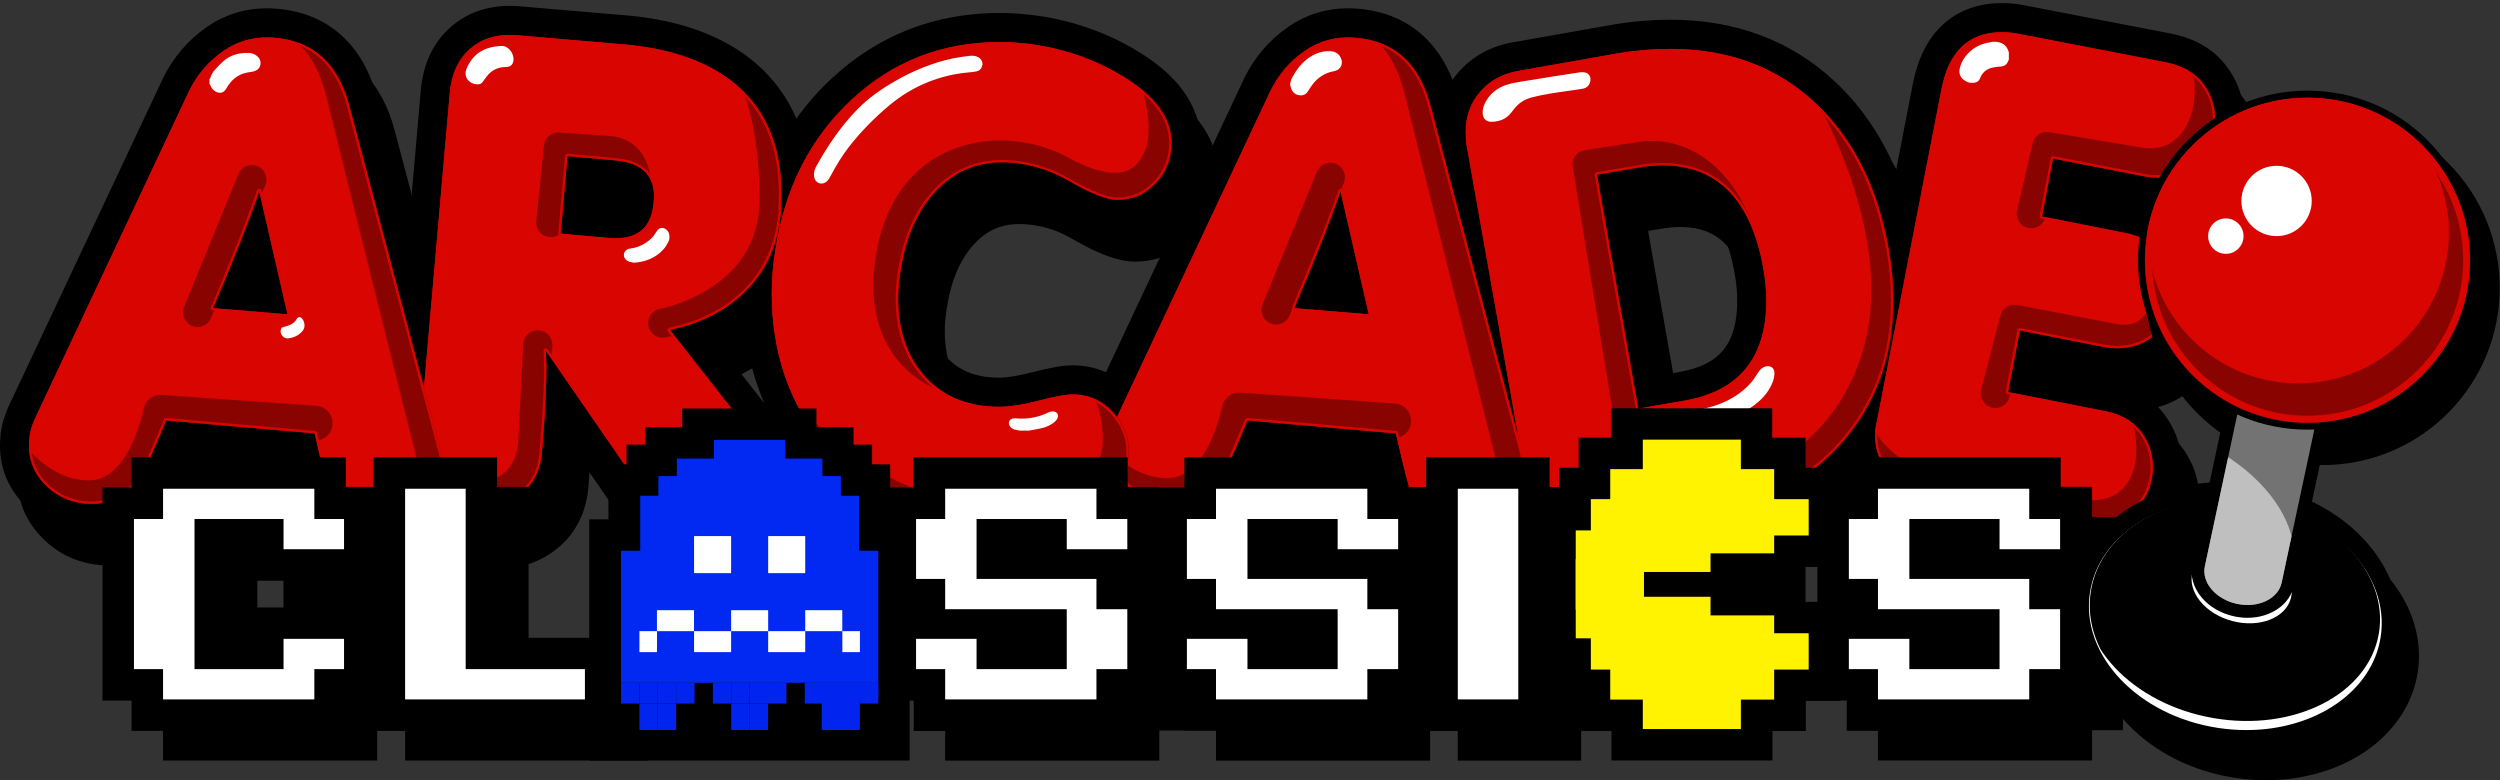 <?xml version="1.0" encoding="utf-8"?>
<!-- Generator: Adobe Illustrator 25.4.1, SVG Export Plug-In . SVG Version: 6.00 Build 0)  -->
<svg version="1.1" id="Redraw" xmlns="http://www.w3.org/2000/svg" xmlns:xlink="http://www.w3.org/1999/xlink" x="0px" y="0px"
	 viewBox="0 0 3839 1198" style="enable-background:new 0 0 3839 1198;" xml:space="preserve">
<rect x="0" y="0" width="3839" height="1198" fill="#333333" stroke="none"/>
<style type="text/css">
	.st0{fill:#D80500;}
	.st1{fill:#FF8B00;}
	.st2{fill:#FFF301;}
	.st3{fill:#37AE00;}
	.st4{fill:#019FF1;}
	.st5{fill:#0129F1;}
	.st6{clip-path:url(#SVGID_00000173131085056122786630000012009136906578653367_);}
	.st7{fill:none;stroke:#1E7E00;stroke-width:53.614;stroke-linecap:round;stroke-linejoin:round;stroke-miterlimit:10;}
	.st8{fill:none;stroke:#1E7E00;stroke-width:44.679;stroke-linecap:round;stroke-linejoin:round;stroke-miterlimit:10;}
	.st9{clip-path:url(#SVGID_00000180365972452724756410000003267382872018104998_);}
	.st10{clip-path:url(#SVGID_00000077292405741308974640000016792307331766797957_);}
	.st11{fill:none;stroke:#C26000;stroke-width:44.679;stroke-linecap:round;stroke-linejoin:round;stroke-miterlimit:10;}
	.st12{clip-path:url(#SVGID_00000024002520121225516760000013160574113189547421_);}
	.st13{clip-path:url(#SVGID_00000028310607269875200700000001513193585572473782_);}
	.st14{fill:none;stroke:#D4AF00;stroke-width:44.679;stroke-linecap:round;stroke-linejoin:round;stroke-miterlimit:10;}
	.st15{clip-path:url(#SVGID_00000092436654179491734270000015125119877114631869_);}
	.st16{clip-path:url(#SVGID_00000178188119431592637170000016464456757318247356_);}
	.st17{fill:none;stroke:#02679B;stroke-width:44.679;stroke-linecap:round;stroke-linejoin:round;stroke-miterlimit:10;}
	.st18{clip-path:url(#SVGID_00000080172555723707874630000004401196815489909180_);}
	.st19{clip-path:url(#SVGID_00000034807014271583370700000017563109909806487966_);}
	.st20{fill:none;stroke:#001685;stroke-width:44.679;stroke-linecap:round;stroke-linejoin:round;stroke-miterlimit:10;}
	.st21{clip-path:url(#SVGID_00000026160366743807556090000000591503177494734499_);}
	.st22{clip-path:url(#SVGID_00000149365385113371471890000016932867000902965895_);}
	.st23{fill:none;stroke:#890300;stroke-width:53.614;stroke-linecap:round;stroke-linejoin:round;stroke-miterlimit:10;}
	.st24{fill:none;stroke:#890300;stroke-width:44.679;stroke-linecap:round;stroke-linejoin:round;stroke-miterlimit:10;}
	.st25{clip-path:url(#SVGID_00000145767095525636583330000017590501593825656481_);}
	.st26{fill:#FFFFFF;}
	.st27{clip-path:url(#SVGID_00000134235590994285858610000017584892241412799154_);}
	.st28{fill:#737373;}
	.st29{clip-path:url(#SVGID_00000031192377086585037720000015871117750968681880_);fill:#BFBFBF;}
	.st30{fill:#890300;}
	.st31{clip-path:url(#SVGID_00000052785954777351831970000013556844191402394556_);}
	.st32{fill:#001685;}
	.st33{clip-path:url(#SVGID_00000014626215669478095090000017740382802371045765_);}
	.st34{clip-path:url(#SVGID_00000113330414068397532450000013128863760363477140_);}
	.st35{clip-path:url(#SVGID_00000175290126464484295290000012514918115634273936_);}
	.st36{clip-path:url(#SVGID_00000053522309252499515080000000262945505832470413_);}
	.st37{clip-path:url(#SVGID_00000042728079425301190110000007950787152474131878_);}
	.st38{clip-path:url(#SVGID_00000029021487297209805460000000775150075428587197_);}
	.st39{clip-path:url(#SVGID_00000148660213961467081400000012309951487480435855_);}
	.st40{clip-path:url(#SVGID_00000119821072269671235460000006540326910463993516_);}
	.st41{clip-path:url(#SVGID_00000063624713804616484220000011909805272727584446_);}
	.st42{clip-path:url(#SVGID_00000174562162717849291510000008041094897972402351_);}
	.st43{clip-path:url(#SVGID_00000145018907403750995150000016624230716297674132_);}
	.st44{clip-path:url(#SVGID_00000119077973818829756940000004183721149765790593_);}
	.st45{clip-path:url(#SVGID_00000044868565199202389740000015479982981924870039_);}
	.st46{clip-path:url(#SVGID_00000091005529917916614810000002292684766305833660_);}
	.st47{clip-path:url(#SVGID_00000031202675818002741590000008195429397095761328_);}
	.st48{clip-path:url(#SVGID_00000105389253208839698830000012916516094150961795_);}
	.st49{clip-path:url(#SVGID_00000118386412170935331410000009663669142096200383_);}
	.st50{fill:none;stroke:#1E7E00;stroke-width:53.062;stroke-linecap:round;stroke-linejoin:round;stroke-miterlimit:10;}
	.st51{fill:none;stroke:#1E7E00;stroke-width:44.218;stroke-linecap:round;stroke-linejoin:round;stroke-miterlimit:10;}
	.st52{clip-path:url(#SVGID_00000074433590070882637070000001219487358223538608_);}
	.st53{clip-path:url(#SVGID_00000147925910309324398900000000470521083746944691_);}
	.st54{fill:none;stroke:#C26000;stroke-width:44.218;stroke-linecap:round;stroke-linejoin:round;stroke-miterlimit:10;}
	.st55{clip-path:url(#SVGID_00000070104359127011422250000011354265845022073753_);}
	.st56{clip-path:url(#SVGID_00000076599616034360398280000001206220424658402188_);}
	.st57{fill:none;stroke:#D4AF00;stroke-width:44.218;stroke-linecap:round;stroke-linejoin:round;stroke-miterlimit:10;}
	.st58{clip-path:url(#SVGID_00000011753400564434826910000014760161828901336704_);}
	.st59{clip-path:url(#SVGID_00000181077085426178929640000016996806736461518499_);}
	.st60{fill:none;stroke:#02679B;stroke-width:44.218;stroke-linecap:round;stroke-linejoin:round;stroke-miterlimit:10;}
	.st61{clip-path:url(#SVGID_00000030485125943136895100000004711742326032441494_);}
	.st62{clip-path:url(#SVGID_00000088111577540836705750000001528526216250212248_);}
	.st63{fill:none;stroke:#001685;stroke-width:44.218;stroke-linecap:round;stroke-linejoin:round;stroke-miterlimit:10;}
	.st64{clip-path:url(#SVGID_00000045582474340291961890000007254996903345249156_);}
	.st65{clip-path:url(#SVGID_00000069388774871355646830000007120664027407446461_);}
	.st66{fill:none;stroke:#890300;stroke-width:53.062;stroke-linecap:round;stroke-linejoin:round;stroke-miterlimit:10;}
	.st67{fill:none;stroke:#890300;stroke-width:44.218;stroke-linecap:round;stroke-linejoin:round;stroke-miterlimit:10;}
	.st68{clip-path:url(#SVGID_00000085961268702843578710000012148319431341104017_);}
	.st69{clip-path:url(#SVGID_00000035526873113318509990000001996721209738688390_);}
	.st70{clip-path:url(#SVGID_00000062152894854609306880000005001446753991773079_);fill:#BFBFBF;}
	.st71{clip-path:url(#SVGID_00000083774408674107473670000005495933969677230725_);}
	.st72{clip-path:url(#SVGID_00000049202014176532295200000015883531917388678316_);}
	.st73{clip-path:url(#SVGID_00000076563712537149139970000006782882863733557160_);}
	.st74{clip-path:url(#SVGID_00000097482463420231266310000003074783233540733596_);}
	.st75{clip-path:url(#SVGID_00000114796635397135955620000016952850598824162967_);}
	.st76{clip-path:url(#SVGID_00000164491346541503036440000003158533770127159185_);}
	.st77{clip-path:url(#SVGID_00000141413561332448588840000002999338821849718685_);}
	.st78{clip-path:url(#SVGID_00000080208087938035338280000004558390794102576518_);}
	.st79{clip-path:url(#SVGID_00000129202970982072389800000004300644787413609361_);}
	.st80{clip-path:url(#SVGID_00000093164990172426705250000010944356404808212865_);}
	.st81{clip-path:url(#SVGID_00000116940510574680129450000005839179102307658393_);}
	.st82{clip-path:url(#SVGID_00000181083170415737887260000005395140381829840831_);}
	.st83{clip-path:url(#SVGID_00000090275474743080787280000016212812324657410738_);}
	.st84{clip-path:url(#SVGID_00000044883446052716901010000017744475535967734955_);}
	.st85{clip-path:url(#SVGID_00000011750952581116822400000002980900961113631881_);fill:#BFBFBF;}
	.st86{clip-path:url(#SVGID_00000063613063574723605920000008986085511745924018_);}
	.st87{fill:#0125EE;}
	.st88{clip-path:url(#SVGID_00000106828849289510580970000014407107530280340364_);}
	.st89{clip-path:url(#SVGID_00000057834689470242173520000001242189269179603620_);}
	.st90{clip-path:url(#SVGID_00000065048860437852167460000014269262276669873584_);}
	.st91{clip-path:url(#SVGID_00000125568047895633148150000007795596596742592695_);}
	.st92{clip-path:url(#SVGID_00000090290476739231456110000007747477019400483476_);}
	.st93{clip-path:url(#SVGID_00000131350280523028097300000014173186081537553811_);}
	.st94{clip-path:url(#SVGID_00000078037508129784518660000008293980633979705018_);}
	.st95{clip-path:url(#SVGID_00000045610451708485576180000000360120206133069213_);}
	.st96{clip-path:url(#SVGID_00000149343332935670132750000010536727656592399496_);}
	.st97{clip-path:url(#SVGID_00000156547314520968694650000015820888690508806275_);}
	.st98{clip-path:url(#SVGID_00000026126193202103313610000011476176192431613883_);}
	.st99{clip-path:url(#SVGID_00000081630542256847895560000006481755308248279721_);}
	.st100{clip-path:url(#SVGID_00000101819753307136687820000002014924160909289141_);}
	.st101{clip-path:url(#SVGID_00000145756833982422439230000011338105312246377103_);fill:#BFBFBF;}
	.st102{clip-path:url(#SVGID_00000019651827598479947420000005801655977518920127_);}
</style>
<g id="Sub-Z_00000068635033673488614350000016044012950991840661_">
	<g id="Arcade_00000152971112057423383920000008700183479259096457_">
		<g>
			<g>
				<path d="M620.3,885.6c-3.3,0-6.6-0.1-9.9-0.4c-45.1-3.8-78.3-26.3-96.1-65c-3-6.6-8.1-22-22.4-84l-195.5-17
					c-23.7,56.4-32,71.6-36.8,78.1c-21.6,31.9-53.4,48.7-91.9,48.7c-4,0-8.2-0.2-12.4-0.5l-0.3,0c-30.8-3.1-56.9-16.1-77.6-38.8
					c-21.3-23.3-30.6-51.3-27.6-83.5c0.9-14.2,5.4-29.6,13.5-45.9l233.7-496.7c14.3-29.3,34.8-53.2,60.9-71.1
					c23.5-16.1,50.1-24.3,78.9-24.3c4.5,0,9.1,0.2,13.7,0.6c68.4,5.8,114.8,47.5,134.1,120.6l140,528.8c5.1,19.5,7.1,36,6.4,50.4
					l0,0.5l-0.1,0.5c-3.2,31.5-16.9,56.8-40.8,75.1C669.4,877.6,646,885.6,620.3,885.6z M439.7,508l-19.9-86.4
					c-9.5,24.1-20.6,51.5-33.4,82L439.7,508z"/>
				<path d="M436.7,107.5c3.9,0,7.8,0.2,11.8,0.5c59.3,5.1,97.4,39.7,114.5,104.1l140,528.8c4.4,17,6.3,31.5,5.7,43.5
					c-2.5,25.2-13.2,45.1-32.2,59.6c-16.7,12.8-35.5,19.2-56.1,19.2c-2.7,0-5.4-0.1-8.2-0.3c-37.2-3.2-63.1-20.5-77.6-52
					c-3.8-8.2-12-40-24.6-95.5l-228-19.9c-21.4,51.7-35,81.4-40.7,88.9c-17.6,26.2-42.2,39.2-73.7,39.2c-3.4,0-6.9-0.2-10.5-0.5
					c-25.2-2.5-46.4-13.1-63.4-31.7c-17-18.6-24.3-40.8-21.8-66.7c0.6-11.4,4.4-24,11.4-37.8L317,190.3
					c12.6-25.9,30.4-46.7,53.5-62.4C390.3,114.3,412.4,107.5,436.7,107.5 M468.4,532.8l-43.5-189.2c-13.2,39.7-36.9,99.7-71,179.7
					L468.4,532.8 M436.7,62.8v44.7V62.8c-33.4,0-64.2,9.5-91.5,28.2c-29.4,20.1-52.4,46.9-68.4,79.7l-0.1,0.3l-0.1,0.3L43.1,667.5
					c-9.3,18.8-14.6,36.9-15.7,53.9c-3.5,38,8.1,72.7,33.4,100.3c24.6,26.9,55.5,42.3,91.9,46l0.3,0l0.3,0c4.8,0.4,9.7,0.6,14.3,0.6
					c46.1,0,84.2-20.1,110.2-58.2c4.9-6.8,12.3-19.6,32.7-67.4l163.2,14.2c12.6,53.6,17.1,65.8,20.3,72.6
					c10.7,23.2,26.1,41.7,45.9,55c19.2,12.9,42.2,20.6,68.4,22.8l0.1,0l0.1,0c3.9,0.3,7.9,0.5,11.7,0.5c30.6,0,58.7-9.6,83.3-28.5
					c28.6-22,45.7-53.3,49.4-90.6l0.1-1.1l0.1-1.1c0.9-16.7-1.4-35.4-7-57l0-0.1l0-0.1l-140-528.8c-10.7-40.5-29.1-72.7-54.5-95.9
					c-26.4-24-59.8-37.9-99.3-41.3C447.1,63.1,441.8,62.8,436.7,62.8L436.7,62.8z"/>
			</g>
			<g>
				<path d="M1102.8,880.1c-3.9,0-7.8-0.2-11.8-0.6c-37.1-3.1-66.2-19.7-86.5-49.4L887,659.8c-1,23.4-2.8,50.2-5.4,80.6
					c-1.6,36-15.1,64.4-39.9,84.5c-21.2,17.1-46.2,25.8-74.4,25.8c-4.3,0-8.7-0.2-13.1-0.6c-33.1-3.1-60.1-16.7-80.3-40.4
					c-20.4-23.9-28.9-53.9-25.1-89l46.3-529.6c3-35.5,16.2-63.6,39.3-83.5c20.2-17.4,45.5-26.3,75.2-26.3c4.4,0,9,0.2,13.6,0.6
					L989,96.2c79.7,7.4,142.6,31.2,187,70.9c48.3,43.4,72.7,103.7,72.7,179.4c0,10.3-0.3,21.3-1,32.5l0,0.4l0,0.4
					c-4.9,54.4-25.9,99.9-62.5,135.1c-25,24.5-55.7,42.7-91.5,54.6l99.2,126.6c18.7,24.1,26.9,49.4,24.5,75.3
					c-2.4,30.9-15.6,57.6-39.3,79.4C1156.8,870.1,1131.5,880.1,1102.8,880.1z M963.5,393.2c3,0.3,5.9,0.4,8.6,0.4
					c24.4,0,34.2-9.4,36.2-34.8l0-0.4c1.2-12.4-0.6-21.7-5.5-27.5c-7.1-8.5-21.8-11.5-32.9-12.4l-51.5-4.6l-6.5,74.7L963.5,393.2z"
					/>
				<path d="M809.8,103.7c3.8,0,7.7,0.2,11.7,0.5l165.6,14.2c75,6.9,133.1,28.7,174.1,65.3c43.5,39.1,65.3,93.3,65.3,162.7
					c0,10.1-0.3,20.5-0.9,31.2c-4.4,49.2-23,89.6-55.8,121.1c-29.7,29-67.8,48.2-114.5,57.7l120.1,153.3
					c15.1,19.6,21.8,39.4,19.9,59.6c-1.9,25.2-12.6,46.8-32.2,64.8c-17.2,15.8-37.2,23.6-60.2,23.6c-3.2,0-6.5-0.2-9.8-0.5
					c-30.3-2.5-53.6-15.8-70-39.7L865,588.6c1.9,32.8,0,82.9-5.7,150.4c-1.3,29.7-11.8,52.5-31.7,68.6
					c-17.2,13.9-37.3,20.8-60.4,20.8c-3.6,0-7.3-0.2-11-0.5c-27.1-2.5-48.9-13.4-65.3-32.6c-16.4-19.2-23-43.4-19.9-72.4l46.4-529.8
					c2.5-29.6,13.1-52.5,31.7-68.6C765.2,110.7,785.4,103.7,809.8,103.7 M972.1,416c36.1,0,55.6-18.4,58.5-55.4
					c3.8-39.1-15.8-60.5-58.7-64.3l-73.8-6.6l-10.4,119.2l73.8,6.6C965.2,415.8,968.7,416,972.1,416 M809.8,59
					c-35.3,0-65.5,10.7-89.9,31.7c-27.6,23.9-43.5,57.1-47,98.6l-46.3,529.2c-4.3,40.8,6.2,77.4,30.3,105.7
					c24.1,28.3,56.1,44.5,95.1,48.1l0.1,0l0.1,0c5.1,0.5,10.1,0.7,15.1,0.7c33.5,0,63.2-10.4,88.5-30.8
					c29.5-23.9,46.1-58.6,48.2-100.4c0.5-5.6,0.9-11,1.3-16.3l80.9,117.3c23.9,34.9,59.5,55.2,102.9,58.9c4.6,0.4,9.2,0.6,13.7,0.6
					c33.9,0,65.2-12.2,90.4-35.4c28-25.7,43.6-57.3,46.5-94c2.9-31.6-6.9-62.1-29.1-90.7l-0.1-0.1l-0.1-0.1l-80.7-103
					c26.8-12.3,50.6-28.4,71-48.4c40.5-39,63.8-89.2,69.2-149.2l0.1-0.7l0-0.7c0.7-11.7,1-23.1,1-33.8c0-82.3-26.9-148.2-80.1-195.9
					l-0.1-0.1l-0.1-0.1c-48.1-42.9-115.3-68.6-199.7-76.4l-0.2,0l-0.2,0L825.3,59.7C820,59.3,814.8,59,809.8,59L809.8,59z
					 M936.1,368.3l2.6-30.2l29.2,2.6c12.3,1.1,16.8,3.8,17.7,4.4c0.3,0.8,1.2,4,0.5,11.1l0,0.4l0,0.4c-0.7,8.8-2.6,12-2.9,12.5
					c-0.5,0.3-3.5,1.6-11,1.6c-2.1,0-4.3-0.1-6.7-0.3L936.1,368.3L936.1,368.3z"/>
			</g>
			<g>
				<path d="M1565.7,880.6c-23.1,0-45-1.7-65.1-5c-94.2-14.7-170.8-58.2-227.7-129.2c-55.3-68.7-83.4-151.4-83.4-245.8
					c0-23.8,2-47.9,6-71.6c15.2-98.6,56.8-180,123.7-242.2c67.4-62.7,149-94.4,242.7-94.4c19.9,0,40.8,1.7,62.1,5
					c49.4,8,95.7,24.9,137.7,50.2c57.4,34.4,86.5,75.6,86.5,122.2c0,29-10.1,54.7-30.1,76.2c-20.4,22-45.8,33.2-75.5,33.2
					c-20.9,0-48.3-10.3-86-32.4c-21.3-12.3-44.3-20.3-68.4-23.6l-0.3,0c-7.1-1.1-14.5-1.6-22.2-1.6c-34.8,0-63.1,12.5-86.6,38.2
					c-24.6,26.8-40.5,63.6-47.4,109.3l-0.1,0.5c-2.3,13.2-3.5,26.2-3.5,38.7c0,38.4,9.3,70.6,27.8,95.5c19.2,26.2,45.4,41.6,79.9,47
					c8.3,1.1,16.4,1.7,24.2,1.7c15.1,0,34-2.9,56.3-8.7c26.8-6.9,44.9-10.2,57.2-10.2c33.4,0,61.3,13.4,83,39.8
					c21.5,26.3,29.7,55.7,24.2,87.4c-7,43.8-35.3,76.5-84.3,97.3l-0.2,0.1C1660.3,873,1616.3,880.6,1565.7,880.6z"/>
				<path d="M1561.9,114.6c18.9,0,38.5,1.6,58.7,4.7c46.7,7.6,89.9,23.3,129.6,47.3c50.5,30.3,75.7,64.7,75.7,103.1
					c0,23.3-8,43.7-24.1,61c-16.1,17.4-35.8,26-59.1,26c-16.4,0-41.3-9.8-74.7-29.3c-24-13.9-49.5-22.7-76.6-26.5
					c-8.2-1.3-16.7-1.9-25.5-1.9c-41,0-75.4,15.1-103.1,45.4c-27.8,30.3-45.4,70.6-53,121.1c-2.5,14.5-3.8,28.7-3.8,42.6
					c0,43.5,10.7,79.8,32.2,108.8c22.7,30.9,54.2,49.5,94.6,55.8c9.5,1.3,18.6,1.9,27.4,1.9c17,0,37.7-3.1,62-9.5
					c24.3-6.3,41.5-9.5,51.6-9.5c26.5,0,48.4,10.6,65.8,31.7c17.3,21.1,23.8,44.3,19.4,69.5c-5.7,35.9-29.3,62.8-71,80.4
					c-33.4,13.9-74.1,20.8-122,20.8c-22.1,0-42.6-1.6-61.5-4.7c-88.9-13.9-160.2-54.2-213.8-121.1c-52.4-65-78.5-142.2-78.5-231.8
					c0-22.7,1.9-45.4,5.7-68.1c14.5-94,53.5-170.4,116.8-229.4C1397.8,144.1,1473.6,114.6,1561.9,114.6 M1561.9,70
					c-99.5,0-186.3,33.8-258,100.4c-70.6,65.7-114.5,151.5-130.5,255.1c-4.1,24.9-6.2,50.2-6.2,75.2c0,99.6,29.7,187,88.4,259.8
					c60.5,75.4,141.7,121.6,241.5,137.2c21.2,3.5,44.3,5.3,68.6,5.3c53.6,0,100.4-8.1,139.2-24.2l0.2-0.1l0.2-0.1
					c70.2-29.8,91.8-78.5,97.6-114.2c6.5-37.8-3.5-74.2-28.9-105.2c-25.8-31.4-60.5-48-100.3-48c-14.4,0-33.7,3.4-62.8,10.9
					c-20.5,5.3-37.6,8-50.7,8c-6.7,0-13.8-0.5-21-1.4c-28.6-4.6-49.3-16.7-65-38l0-0.1l0-0.1c-15.8-21.3-23.4-48.2-23.4-82.2
					c0-11.3,1.1-23,3.1-34.9l0.1-0.5l0.1-0.5c6.2-41.3,20.2-74.1,41.7-97.5c19.3-21.1,41.6-30.9,70.2-30.9c6.5,0,12.8,0.5,18.8,1.4
					l0.3,0l0.3,0c21.5,3,41.2,9.8,60.3,20.9c41.3,24.1,72.2,35.4,97.2,35.4c35.7,0,67.4-13.9,91.9-40.3c23.6-25.4,36-57,36-91.4
					c0-28.9-9.3-56.1-27.6-81.1c-16.1-21.9-39.6-42.2-69.8-60.4c-44.4-26.8-93.4-44.7-145.5-53.1l-0.1,0l-0.1,0
					C1605.1,71.7,1583,70,1561.9,70L1561.9,70z"/>
			</g>
			<g>
				<path d="M2280.7,885.6c-3.3,0-6.6-0.1-9.9-0.4c-45.1-3.8-78.3-26.3-96.1-65c-3-6.6-8.1-22-22.4-84l-195.5-17
					c-23.7,56.4-32,71.6-36.8,78.1c-21.6,31.9-53.4,48.7-91.9,48.7c-4,0-8.2-0.2-12.4-0.5l-0.3,0c-30.8-3.1-56.9-16.1-77.6-38.8
					c-21.3-23.3-30.6-51.3-27.6-83.5c0.9-14.2,5.4-29.6,13.5-45.9l233.7-496.7c14.3-29.3,34.8-53.2,60.9-71.1
					c23.5-16.1,50.1-24.3,78.9-24.3c4.5,0,9.1,0.2,13.7,0.6c68.4,5.8,114.8,47.5,134.1,120.6l140,528.8c5.1,19.6,7.1,36,6.4,50.4
					l0,0.5l-0.1,0.5c-3.2,31.5-16.9,56.8-40.8,75.1C2329.8,877.6,2306.3,885.6,2280.7,885.6z M2100.1,508l-19.9-86.4
					c-9.5,24.1-20.6,51.4-33.4,82L2100.1,508z"/>
				<path d="M2097,107.5c3.9,0,7.8,0.2,11.8,0.5c59.3,5.1,97.4,39.7,114.5,104.1l140,528.8c4.4,17,6.3,31.5,5.7,43.5
					c-2.5,25.2-13.2,45.1-32.2,59.6c-16.7,12.8-35.5,19.2-56.1,19.2c-2.7,0-5.4-0.1-8.2-0.3c-37.2-3.2-63.1-20.5-77.6-52
					c-3.8-8.2-12-40-24.6-95.5l-228-19.9c-21.4,51.7-35,81.4-40.7,88.9c-17.6,26.2-42.2,39.2-73.7,39.2c-3.4,0-6.9-0.2-10.5-0.5
					c-25.2-2.5-46.4-13.1-63.4-31.7c-17-18.6-24.3-40.8-21.8-66.7c0.6-11.4,4.4-24,11.4-37.8l233.7-496.7
					c12.6-25.9,30.4-46.7,53.5-62.4C2050.6,114.3,2072.7,107.5,2097,107.5 M2128.7,532.8l-43.5-189.2c-13.2,39.7-36.9,99.7-71,179.7
					L2128.7,532.8 M2097,62.8v44.7V62.8c-33.4,0-64.2,9.5-91.5,28.2c-29.4,20.1-52.4,46.9-68.4,79.7l-0.1,0.3l-0.1,0.3l-233.5,496.2
					c-9.3,18.8-14.6,36.9-15.7,53.9c-3.5,38,8.1,72.7,33.4,100.3c24.6,26.9,55.5,42.3,91.9,46l0.3,0l0.3,0c4.8,0.4,9.7,0.6,14.3,0.6
					c46.1,0,84.2-20.1,110.2-58.2c4.9-6.8,12.3-19.6,32.7-67.4l163.2,14.2c12.6,53.6,17.1,65.8,20.3,72.6
					c10.7,23.2,26.1,41.7,45.9,55c19.2,12.9,42.2,20.6,68.4,22.8l0.1,0l0.1,0c3.9,0.3,7.9,0.5,11.7,0.5c30.6,0,58.7-9.6,83.3-28.5
					c28.6-21.9,45.7-53.3,49.4-90.6l0.1-1.1l0.1-1.1c0.9-16.7-1.4-35.4-7-57l0-0.1l0-0.1l-140-528.8c-10.7-40.5-29.1-72.7-54.5-95.9
					c-26.4-24-59.8-37.9-99.3-41.3C2107.4,63.1,2102.2,62.8,2097,62.8L2097,62.8z"/>
			</g>
			<g>
				<path d="M2464.8,892.9c-32,0-58.2-8.3-77.9-24.5c-19.8-16.4-32.5-40.5-37.8-71.6l-92.8-522.9l-0.1-0.9
					c-0.7-7.1-1.1-14.2-1.1-21.1c0-28.7,9.1-53.9,27.1-75c17.8-21,41.6-34.3,70.7-39.7l155.6-27.5c28.2-4.6,56.2-6.9,83-6.9
					c94.3,0,174.1,29.7,237.1,88.3c62.3,58,103,138.6,120.8,239.5c4.6,27.2,7,54.2,7,80.5c0,90.3-27.8,168.1-82.6,231.3
					c-54.6,63-129.8,103.3-223.5,119.9l-162.3,28.3C2481,892.1,2473.1,892.9,2464.8,892.9z M2560.5,651.7l49-8.5
					c73.2-12.7,107.3-54.7,107.3-132.2c0-14.3-1.5-29.5-4.4-45.1c-22.5-125.2-86.8-139.7-133.2-139.7c-10.6,0-22.3,1.2-34.8,3.4
					l-39.6,6.7L2560.5,651.7z"/>
				<path d="M2591.6,125c88.9,0,162.9,27.4,221.8,82.3c59,54.9,97,130.6,114,227.1c4.4,25.9,6.6,51.4,6.6,76.6
					c0,85.1-25.7,157.4-77.1,216.6c-51.4,59.3-121.6,96.8-210.5,112.6l-162.7,28.4c-5.7,1.3-12,1.9-18.9,1.9
					c-53.6,0-84.8-25.9-93.7-77.6l-92.7-522.2c-0.6-6.3-0.9-12.6-0.9-18.9c0-23.3,7.3-43.5,21.8-60.5c14.5-17,33.7-27.7,57.7-32.2
					l155.1-27.4C2539.3,127.3,2565.7,125,2591.6,125 M2542.4,677.5l71-12.3c83.9-14.5,125.8-65.9,125.8-154.2
					c0-15.8-1.6-32.2-4.7-49.2c-18.9-105.3-70.6-158-155.1-158c-12,0-24.9,1.3-38.8,3.8L2479,318L2542.4,677.5 M2591.6,80.4
					c-28.1,0-57.2,2.4-86.6,7.2l-0.3,0.1l-0.3,0.1l-155.1,27.4l-0.2,0l-0.2,0c-34.2,6.3-62.4,22.2-83.6,47.1
					c-21.5,25.3-32.4,55.4-32.4,89.5c0,7.6,0.4,15.5,1.2,23.3l0.2,1.7l0.3,1.7l92.7,522.1c6.3,36.5,21.6,65,45.5,84.9
					c23.8,19.7,54.8,29.7,92.1,29.7c9.7,0,18.9-0.9,27.5-2.7l161.8-28.2l0.1,0l0.1,0c98.9-17.5,178.4-60.4,236.4-127.3
					c58.4-67.4,88-150.1,88-245.9c0-27.5-2.4-55.9-7.3-84.1l0-0.1l0-0.1c-18.7-105.8-61.6-190.6-127.6-252
					C2776.6,112.1,2691.8,80.4,2591.6,80.4L2591.6,80.4z M2530.8,354.6l17.1-2.9l0.3,0l0.3,0c11.2-2,21.6-3.1,30.8-3.1
					c41.6,0,91.9,13.8,111.2,121.2l0,0.1l0,0.1c2.6,14.3,4,28.1,4,41.1c0,66.5-26.5,99.4-88.8,110.2l-27.1,4.7L2530.8,354.6
					L2530.8,354.6z"/>
			</g>
			<g>
				<path d="M3244.7,879.6c-7.6,0-15.6-0.8-23.8-2.2L2981.2,831c-28.1-5.3-51.6-18.4-69.7-38.8c-18.5-20.8-27.9-46-27.9-74.9
					c0-8,1.1-16.4,3.4-24.9l99.2-510.1c17-86.9,71.7-105.1,114.6-105.1c8.7,0,17.6,0.7,26.4,2.2l0.6,0.1L3358,124
					c29.8,6.1,53,19.5,68.9,39.8c15.7,20.1,23.7,43.3,23.7,69.1c0,30.5-10.7,57-31.8,78.9c-21.3,22.1-47.7,33.3-78.5,33.3
					c-8.4,0-16.6-0.8-24.3-2.3l-118.8-23.1l-8.6,45.1l106.9,21.2c29.8,6.1,53.2,19.4,69.7,39.4c16.6,20.1,25,43.5,25,69.5
					c0,31.3-11,58.1-32.6,79.7c-21.6,21.6-48.4,32.6-79.7,32.6c-7.7,0-15.7-0.8-23.9-2.3l-107.8-21.3l-9.6,50.7l126.6,25
					c29.3,5.4,52.2,18.5,68.2,38.9c15.7,20.1,23.7,43.3,23.7,69.1c0,30.4-10.5,56.9-31.2,78.7
					C3302.8,868.4,3276.1,879.6,3244.7,879.6z"/>
				<path d="M3100.9,99.5c7.6,0,15.1,0.6,22.7,1.9l229.9,44.5c24.6,5.1,43.2,15.6,55.8,31.7c12.6,16.1,18.9,34.5,18.9,55.3
					c0,24.6-8.5,45.7-25.5,63.4c-17,17.7-37.8,26.5-62.4,26.5c-6.9,0-13.6-0.6-19.9-1.9l-141-27.4l-17,88.9l128.7,25.5
					c24.6,5.1,43.5,15.6,56.8,31.7c13.2,16.1,19.9,34.5,19.9,55.3c0,25.2-8.7,46.5-26,63.9c-17.4,17.4-38.6,26-63.9,26
					c-6.3,0-12.9-0.6-19.9-1.9l-129.6-25.5l-18,94.6l148.5,29.3c24,4.4,42.2,14.7,54.9,30.7c12.6,16.1,18.9,34.5,18.9,55.3
					c0,24.6-8.4,45.7-25.1,63.4c-16.7,17.6-37.7,26.5-62.9,26.5c-6.3,0-12.9-0.6-19.9-1.9L2985.5,809c-23.3-4.4-42.4-15-57.2-31.7
					c-14.8-16.7-22.2-36.7-22.2-60.1c0-6.3,0.9-12.9,2.8-19.9l99.3-510.9C3019.5,128.5,3050.4,99.5,3100.9,99.5 M3100.9,54.8
					c-36.8,0-67.7,11.4-91.6,33.9c-22.3,21-37.5,51-45,89.3l-99.1,509.5c-2.6,10.1-3.9,20.2-3.9,29.9c0,34.5,11.3,64.7,33.5,89.7
					c21.4,24.2,49.1,39.7,82.3,45.9l239.2,46.3l0.3,0.1l0.3,0c9.6,1.7,18.9,2.6,27.8,2.6c37.3,0,70.3-14,95.3-40.4
					c24.4-25.8,37.3-58.3,37.3-94.1c0-30.9-9.6-58.8-28.4-82.9c-19.4-24.8-46.9-40.6-81.6-47.1l-104.8-20.7l1.3-6.8l85.5,16.8
					l0.3,0.1l0.3,0.1c9.5,1.7,18.9,2.6,27.9,2.6c36.9,0,69.9-13.5,95.4-39.1c25.6-25.6,39.1-58.6,39.1-95.5
					c0-31.4-10.1-59.5-30.1-83.7c-19.8-24.1-47.5-39.9-82.3-47.1l-0.1,0l-0.1,0l-85.1-16.9l0.3-1.3l96.8,18.8
					c9.1,1.8,18.7,2.7,28.5,2.7c36.6,0,69.3-13.9,94.6-40.2c24.9-25.8,38.1-58.4,38.1-94.4c0-30.9-9.6-58.8-28.4-82.9
					c-19.3-24.6-46.9-40.7-82-47.9l-0.3-0.1l-0.3-0.1l-229.9-44.5l-0.6-0.1l-0.6-0.1C3120.9,55.7,3110.8,54.8,3100.9,54.8
					L3100.9,54.8z"/>
			</g>
		</g>
		<path d="M3284.9,314.7c9.1,1.8,18.7,2.7,28.5,2.7c36.6,0,69.3-13.9,94.6-40.2c24.9-25.8,38.1-58.4,38.1-94.4
			c0-30.9-9.6-58.8-28.4-82.9c-19.3-24.6-46.9-40.7-82-47.9l-0.3-0.1l-0.3-0.1L3105.3,7.5l-0.6-0.1l-0.6-0.1
			c-10-1.7-20.1-2.5-30-2.5c-36.8,0-67.7,11.4-91.6,33.9c-22.3,21-37.5,51-45,89.3l-26,133.9c-22.8-54-54.3-99.9-94.4-137.2
			C2749.8,62,2665,30.3,2564.8,30.3c-28.1,0-57.2,2.4-86.6,7.2l-0.3,0.1l-0.3,0.1l-155.1,27.4l-0.2,0l-0.2,0
			c-34.2,6.3-62.4,22.2-83.6,47.1c-2.8,3.3-5.5,6.8-8,10.3c-10.9-27.6-26.1-50.3-45.3-67.8c-26.4-24-59.8-37.9-99.3-41.3
			c-5.2-0.4-10.5-0.7-15.6-0.7v22.3l0,0l0-22.3c-33.4,0-64.2,9.5-91.5,28.2c-29.4,20.1-52.4,46.9-68.4,79.7l-0.1,0.3l-0.1,0.3
			l-211.9,450.3c-15.8-6.9-33.1-10.5-51.5-10.5c-14.4,0-33.7,3.4-62.8,10.9c-20.5,5.3-37.6,8-50.7,8c-6.7,0-13.8-0.5-21-1.4
			c-28.6-4.6-49.3-16.7-65-38l0-0.1l0-0.1c-15.8-21.3-23.4-48.2-23.4-82.2c0-11.3,1.1-23,3.1-34.9l0.1-0.5l0.1-0.5
			c6.2-41.3,20.2-74.1,41.7-97.5c19.3-21.1,41.6-30.9,70.2-30.9c6.5,0,12.8,0.5,18.8,1.4l0.3,0l0.3,0c21.5,3,41.2,9.8,60.3,20.9
			c41.3,24.1,72.2,35.4,97.2,35.4c35.7,0,67.4-13.9,91.9-40.3c23.6-25.4,36-57,36-91.4c0-28.9-9.3-56.1-27.6-81.1
			c-16.1-21.9-39.6-42.2-69.8-60.4c-44.4-26.8-93.4-44.7-145.5-53.1l-0.1,0l-0.1,0c-22.4-3.5-44.5-5.3-65.5-5.3
			c-99.5,0-186.3,33.8-258,100.4c-20.4,18.9-38.5,39.6-54.4,61.8c-13.4-31.3-32.9-58.7-58.6-81.7l-0.1-0.1l-0.1-0.1
			c-48.1-42.9-115.3-68.6-199.7-76.4l-0.2,0l-0.2,0L798.5,9.7C793.2,9.2,788,9,783,9c-35.3,0-65.5,10.7-89.9,31.7
			c-27.6,23.9-43.5,57.1-47,98.6l-17.3,198.1l-49.5-186.8c-10.7-40.5-29.1-72.7-54.5-95.9c-26.4-24-59.8-37.9-99.3-41.3
			c-5.2-0.4-10.5-0.7-15.6-0.7v22.3l0,0l0-22.3c-33.4,0-64.2,9.5-91.5,28.2C289,61.1,266,87.9,250,120.7l-0.1,0.3l-0.1,0.3
			L16.3,617.5C7,636.2,1.7,654.4,0.6,671.3c-3.5,38,8.1,72.7,33.4,100.3c24.6,26.9,55.5,42.3,91.9,46l0.3,0l0.3,0
			c4.8,0.4,9.7,0.6,14.3,0.6c46.1,0,84.2-20.1,110.2-58.2c4.9-6.8,12.3-19.6,32.7-67.4L446.9,707c12.6,53.6,17.1,65.8,20.3,72.6
			c10.7,23.2,26.1,41.7,45.9,55c19.2,12.9,42.2,20.6,68.4,22.8l0.1,0l0.1,0c3.9,0.3,7.9,0.5,11.7,0.5c30.6,0,58.7-9.6,83.3-28.5
			c5.5-4.2,10.6-8.8,15.2-13.7c10.4,3.3,21.5,5.6,33.2,6.7l0.1,0l0.1,0c5.1,0.5,10.1,0.7,15.1,0.7c33.5,0,63.2-10.4,88.5-30.8
			c29.5-23.9,46.1-58.6,48.2-100.4c0.5-5.6,0.9-11,1.3-16.3l80.9,117.3c23.9,34.9,59.5,55.2,102.9,58.9c4.6,0.4,9.2,0.6,13.7,0.6
			c33.9,0,65.2-12.2,90.4-35.4c28-25.7,43.6-57.3,46.5-94c1.2-12.8,0.2-25.3-2.7-37.7c5.8,8.5,12,16.9,18.6,25
			c60.5,75.4,141.7,121.6,241.5,137.2c21.2,3.5,44.3,5.3,68.6,5.3c53.6,0,100.4-8.1,139.2-24.2l0.2-0.1l0.2-0.1
			c20.2-8.6,36.3-18.7,49.3-29.6c17.5,10.3,37,16.6,58.5,18.8l0.3,0l0.3,0c4.8,0.4,9.7,0.6,14.3,0.6c46.1,0,84.2-20.1,110.2-58.2
			c4.9-6.8,12.3-19.6,32.7-67.4l163.2,14.2c12.6,53.6,17.1,65.8,20.3,72.6c10.7,23.2,26.1,41.7,45.9,55
			c19.2,12.9,42.2,20.6,68.4,22.8l0.1,0l0.1,0c3.9,0.3,7.9,0.5,11.7,0.5c30.6,0,58.7-9.6,83.3-28.5c0.4-0.3,0.7-0.6,1.1-0.9
			c2.4,2.4,5,4.7,7.6,6.9c23.8,19.7,54.8,29.7,92.1,29.7c9.7,0,18.9-0.9,27.5-2.7l161.9-28.2l0.1,0l0.1,0
			c89.5-15.9,163.3-52.5,219.5-109c5.3,11.3,12.3,22,21,31.8c21.4,24.2,49.1,39.7,82.3,45.9l239.2,46.3l0.3,0.1l0.3,0
			c9.6,1.7,18.9,2.6,27.8,2.6c37.3,0,70.3-14,95.3-40.4c24.4-25.8,37.3-58.3,37.3-94.1c0-30.9-9.6-58.8-28.4-82.9
			c-19.4-24.8-46.9-40.6-81.6-47.1l-104.8-20.7l1.3-6.8l85.5,16.8l0.3,0.1l0.3,0.1c9.5,1.7,18.9,2.6,27.9,2.6
			c36.9,0,69.9-13.5,95.4-39.1c25.6-25.6,39.1-58.6,39.1-95.5c0-31.4-10.1-59.5-30.1-83.7c-19.8-24.1-47.5-39.9-82.3-47.1l-0.1,0
			l-0.1,0l-85.1-16.9l0.3-1.3L3284.9,314.7z M2521.4,301.6l0.3,0c11.2-2,21.6-3.1,30.8-3.1c41.6,0,91.9,13.8,111.2,121.2l0,0.1
			l0,0.1c2.6,14.3,4,28.1,4,41.1c0,66.5-26.5,99.4-88.8,110.2l-27.1,4.7L2504,304.5l17.1-2.9L2521.4,301.6z M959.3,306.3l0,0.4
			l0,0.4c-0.7,8.8-2.6,12-2.9,12.5c-0.5,0.3-3.5,1.6-11,1.6c-2.1,0-4.3-0.1-6.7-0.3l-29.3-2.6l2.6-30.2l29.2,2.6
			c12.3,1.1,16.8,3.8,17.7,4.4C959.1,296,960,299.1,959.3,306.3z M1103,529.1c14.5-6.6,28-14.4,40.6-23.3
			c4.8,40.2,14.8,78.1,30.1,113.5L1103,529.1z"/>
		<g>
			<path class="st0" d="M585.3,812.9c-37.2-3.2-63.1-20.5-77.6-52c-3.8-8.2-12-40-24.6-95.5l-228-19.9c-21.4,51.7-35,81.4-40.7,88.9
				c-19.6,29-47.6,41.9-84.2,38.8c-25.2-2.5-46.4-13.1-63.4-31.7c-17-18.6-24.3-40.8-21.8-66.7c0.6-11.4,4.4-24,11.4-37.8
				l233.7-496.7c12.6-25.9,30.4-46.7,53.5-62.4c23-15.8,49-22.4,78-19.9C481,63,519.1,97.7,536.2,162l140,528.8
				c4.4,17,6.3,31.5,5.7,43.5c-2.5,25.2-13.2,45.1-32.2,59.6C630.8,808.5,609.3,814.8,585.3,812.9z M398,293.5
				c-13.2,39.7-36.9,99.7-71,179.7l114.5,9.5L398,293.5z"/>
			<path class="st0" d="M838.2,538.6c1.9,32.8,0,82.9-5.7,150.4c-1.3,29.7-11.8,52.5-31.7,68.6c-19.9,16.1-43.7,22.9-71.4,20.3
				c-27.1-2.5-48.9-13.4-65.3-32.6c-16.4-19.2-23-43.4-19.9-72.4l46.4-529.8c2.5-29.6,13.1-52.5,31.7-68.6
				c18.6-16.1,42.7-22.9,72.4-20.3l165.6,14.2c75,6.9,133.1,28.7,174.1,65.3c43.5,39.1,65.3,93.3,65.3,162.7
				c0,10.1-0.3,20.5-0.9,31.2c-4.4,49.2-23,89.6-55.8,121.1c-29.7,29-67.8,48.2-114.5,57.7l120.1,153.3
				c15.1,19.6,21.8,39.4,19.9,59.6c-1.9,25.2-12.6,46.8-32.2,64.8c-19.6,18-42.9,25.7-70,23.2c-30.3-2.5-53.6-15.8-70-39.7
				L838.2,538.6z M945.1,246.2l-73.8-6.6l-10.4,119.2l73.8,6.6c42.9,3.8,65.9-14.5,69.1-54.9C1007.6,271.5,988,250,945.1,246.2z"/>
			<path class="st0" d="M1477.4,803.5c-88.9-13.9-160.2-54.2-213.8-121.1c-52.4-65-78.5-142.2-78.5-231.8c0-22.7,1.9-45.4,5.7-68.1
				c14.5-94,53.5-170.4,116.8-229.4c63.4-59,139.2-88.5,227.5-88.5c18.9,0,38.5,1.6,58.7,4.7c46.7,7.6,89.9,23.3,129.6,47.3
				c50.5,30.3,75.7,64.7,75.7,103.1c0,23.3-8,43.7-24.1,61c-16.1,17.4-35.8,26-59.1,26c-16.4,0-41.3-9.8-74.7-29.3
				c-24-13.9-49.5-22.7-76.6-26.5c-8.2-1.3-16.7-1.9-25.5-1.9c-41,0-75.4,15.1-103.1,45.4c-27.8,30.3-45.4,70.6-53,121.1
				c-2.5,14.5-3.8,28.7-3.8,42.6c0,43.5,10.7,79.8,32.2,108.8c22.7,30.9,54.2,49.5,94.6,55.8c9.5,1.3,18.6,1.9,27.4,1.9
				c17,0,37.7-3.1,62-9.5c24.3-6.3,41.5-9.5,51.6-9.5c26.5,0,48.4,10.6,65.8,31.7c17.3,21.1,23.8,44.3,19.4,69.5
				c-5.7,35.9-29.3,62.8-71,80.4c-33.4,13.9-74.1,20.8-122,20.8C1516.8,808.2,1496.3,806.6,1477.4,803.5z"/>
			<path class="st0" d="M2245.7,812.9c-37.2-3.2-63.1-20.5-77.6-52c-3.8-8.2-12-40-24.6-95.5l-228-19.9
				c-21.4,51.7-35,81.4-40.7,88.9c-19.6,29-47.6,41.9-84.2,38.8c-25.2-2.5-46.4-13.1-63.4-31.7c-17-18.6-24.3-40.8-21.8-66.7
				c0.6-11.4,4.4-24,11.4-37.8l233.7-496.7c12.6-25.9,30.4-46.7,53.5-62.4c23-15.8,49-22.4,78-19.9c59.3,5.1,97.4,39.7,114.5,104.1
				l140,528.8c4.4,17,6.3,31.5,5.7,43.5c-2.5,25.2-13.2,45.1-32.2,59.6C2291.1,808.5,2269.6,814.8,2245.7,812.9z M2058.4,293.5
				c-13.2,39.7-36.9,99.7-71,179.7l114.5,9.5L2058.4,293.5z"/>
			<path class="st0" d="M2619.7,790.2L2457,818.6c-5.7,1.3-12,1.9-18.9,1.9c-53.6,0-84.8-25.9-93.7-77.6l-92.7-522.2
				c-0.6-6.3-0.9-12.6-0.9-18.9c0-23.3,7.3-43.5,21.8-60.5c14.5-17,33.7-27.7,57.7-32.2l155.1-27.4c27.1-4.4,53.6-6.6,79.5-6.6
				c88.9,0,162.9,27.4,221.8,82.3c59,54.9,97,130.6,114,227.1c4.4,25.9,6.6,51.4,6.6,76.6c0,85.1-25.7,157.4-77.1,216.6
				C2778.8,736.9,2708.6,774.4,2619.7,790.2z M2513.7,257.6l-61.5,10.4l63.4,359.5l71-12.3c83.9-14.5,125.8-65.9,125.8-154.2
				c0-15.8-1.6-32.2-4.7-49.2c-18.9-105.3-70.6-158-155.1-158C2540.5,253.8,2527.6,255.1,2513.7,257.6z"/>
			<path class="st0" d="M3198,805.3L2958.7,759c-23.3-4.4-42.4-15-57.2-31.7c-14.8-16.7-22.2-36.7-22.2-60.1
				c0-6.3,0.9-12.9,2.8-19.9l99.3-510.9c11.4-58,42.2-87,92.7-87c7.6,0,15.1,0.6,22.7,1.9l229.9,44.5c24.6,5.1,43.2,15.6,55.8,31.7
				c12.6,16.1,18.9,34.5,18.9,55.3c0,24.6-8.5,45.7-25.5,63.4c-17,17.7-37.8,26.5-62.4,26.5c-6.9,0-13.6-0.6-19.9-1.9l-141-27.4
				l-17,88.9l128.7,25.5c24.6,5.1,43.5,15.6,56.8,31.7c13.2,16.1,19.9,34.5,19.9,55.3c0,25.2-8.7,46.5-26,63.9
				c-17.4,17.4-38.6,26-63.9,26c-6.3,0-12.9-0.6-19.9-1.9l-129.6-25.5l-18,94.6l148.5,29.3c24,4.4,42.2,14.7,54.9,30.7
				c12.6,16.1,18.9,34.5,18.9,55.3c0,24.6-8.4,45.7-25.1,63.4c-16.7,17.6-37.7,26.5-62.9,26.5C3211.6,807.2,3204.9,806.6,3198,805.3
				z"/>
		</g>
		<g>
			<g>
				<defs>
					<path id="SVGID_00000054235014613240488530000011310357247804178320_" d="M2245.7,812.9c-37.2-3.2-63.1-20.5-77.6-52
						c-3.8-8.2-12-40-24.6-95.5l-228-19.9c-21.4,51.7-35,81.4-40.7,88.9c-19.6,29-47.6,41.9-84.2,38.8
						c-25.2-2.5-46.4-13.1-63.4-31.7c-17-18.6-24.3-40.8-21.8-66.7c0.6-11.4,4.4-24,11.4-37.8l233.7-496.7
						c12.6-25.9,30.4-46.7,53.5-62.4c23-15.8,49-22.4,78-19.9c59.3,5.1,97.4,39.7,114.5,104.1l140,528.8c4.4,17,6.3,31.5,5.7,43.5
						c-2.5,25.2-13.2,45.1-32.2,59.6C2291.1,808.5,2269.6,814.8,2245.7,812.9z M2058.4,293.5c-13.2,39.7-36.9,99.7-71,179.7
						l114.5,9.5L2058.4,293.5z"/>
				</defs>
				<clipPath id="SVGID_00000028291214258672438960000010202369884868176539_">
					<use xlink:href="#SVGID_00000054235014613240488530000011310357247804178320_"  style="overflow:visible;"/>
				</clipPath>
				<g style="clip-path:url(#SVGID_00000028291214258672438960000010202369884868176539_);">
					<path class="st23" d="M2140,646.4l-237.1-16.7c0,0-23.8,131.3-110.2,131.3c-90.5,0-141.2-95-141.2-95"/>
					<path class="st23" d="M2122.1,745.8c0,0,50,56.6,109.6,56.6c49.4,0,110.8-27.8,95.9-85.8c-14-54.6-122.1-487.7-143.6-575.5
						c-27.8-113.6-90-114.4-90-114.4"/>
					<line class="st24" x1="1959.5" y1="476" x2="2042.9" y2="272.2"/>
				</g>
			</g>
			<g>
				<defs>
					<path id="SVGID_00000036959331631066489860000012826334009004217269_" d="M2245.7,812.9c-37.2-3.2-63.1-20.5-77.6-52
						c-3.8-8.2-12-40-24.6-95.5l-228-19.9c-21.4,51.7-35,81.4-40.7,88.9c-19.6,29-47.6,41.9-84.2,38.8
						c-25.2-2.5-46.4-13.1-63.4-31.7c-17-18.6-24.3-40.8-21.8-66.7c0.6-11.4,4.4-24,11.4-37.8l233.7-496.7
						c12.6-25.9,30.4-46.7,53.5-62.4c23-15.8,49-22.4,78-19.9c59.3,5.1,97.4,39.7,114.5,104.1l140,528.8c4.4,17,6.3,31.5,5.7,43.5
						c-2.5,25.2-13.2,45.1-32.2,59.6C2291.1,808.5,2269.6,814.8,2245.7,812.9z M2058.4,293.5c-13.2,39.7-36.9,99.7-71,179.7
						l114.5,9.5L2058.4,293.5z"/>
				</defs>
				<clipPath id="SVGID_00000099630891648795171810000014767196665002165428_">
					<use xlink:href="#SVGID_00000036959331631066489860000012826334009004217269_"  style="overflow:visible;"/>
				</clipPath>
				<g style="clip-path:url(#SVGID_00000099630891648795171810000014767196665002165428_);">
					<path class="st0" d="M2070.2,61c3.7,0,7.6,0.2,11.5,0.5c28.7,2.4,52.6,12.2,71,28.9c18.5,16.8,32,41.2,40.3,72.5l140,528.8
						c4.3,16.6,6.2,30.8,5.6,42.4c-2.4,24-12.8,43.2-30.8,57c-16,12.3-34.2,18.5-54,18.5c-2.6,0-5.3-0.1-7.9-0.3
						c-36.2-3.1-60.6-19.4-74.6-50c-3.7-7.9-11.9-39.8-24.4-94.8c-0.3-1.5-1.6-2.6-3.2-2.8l-228-19.9c-0.1,0-0.2,0-0.3,0
						c-1.4,0-2.7,0.9-3.3,2.2c-21.2,51.2-34.8,80.9-40.2,88.2c0,0-0.1,0.1-0.1,0.1c-17.1,25.3-40.2,37.7-70.7,37.7
						c-3.3,0-6.7-0.2-10.2-0.4c-24.2-2.4-44.8-12.7-61.1-30.5c-16.2-17.7-23.2-39.2-20.8-63.9c0,0,0-0.1,0-0.1
						c0.6-10.8,4.3-23.1,11-36.5l233.6-496.6c12.3-25.2,29.9-45.7,52.3-61.1C2025.1,67.7,2046.8,61,2070.2,61L2070.2,61
						 M2101.9,486.3c1,0,2-0.4,2.7-1.2c0.7-0.9,1-2,0.8-3.1l-43.5-189.2c-0.4-1.6-1.7-2.7-3.3-2.8c-0.1,0-0.1,0-0.2,0
						c-1.5,0-2.9,1-3.4,2.4c-13.2,39.5-37,99.9-70.9,179.5c-0.4,1.1-0.4,2.3,0.2,3.2c0.6,1,1.6,1.6,2.8,1.7l114.5,9.5
						C2101.7,486.3,2101.8,486.3,2101.9,486.3 M2070.2,57.5c-24.3,0-46.4,6.8-66.3,20.4c-23,15.8-40.8,36.6-53.5,62.4L1716.9,637
						c-6.9,13.9-10.7,26.5-11.4,37.8c-2.5,25.9,4.7,48.1,21.8,66.7c17,18.6,38.2,29.2,63.4,31.7c3.6,0.3,7.1,0.5,10.5,0.5
						c31.5,0,56.1-13.1,73.7-39.2c5.7-7.6,19.2-37.2,40.7-88.9l228,19.9c12.6,55.5,20.8,87.4,24.6,95.5c14.5,31.5,40.4,48.9,77.6,52
						c2.8,0.2,5.5,0.3,8.2,0.3c20.7,0,39.4-6.4,56.1-19.2c18.9-14.5,29.6-34.4,32.2-59.6c0.6-12-1.3-26.5-5.7-43.5l-140-528.8
						c-17-64.3-55.2-99-114.5-104.1C2078,57.6,2074.1,57.5,2070.2,57.5L2070.2,57.5z M2101.9,482.7l-114.5-9.5
						c34.1-80.1,57.7-140,71-179.7L2101.9,482.7L2101.9,482.7z"/>
				</g>
			</g>
		</g>
		<g>
			<g>
				<defs>
					<path id="SVGID_00000094592283215847427270000015618808635470905013_" d="M838.2,538.6c1.9,32.8,0,82.9-5.7,150.4
						c-1.3,29.7-11.8,52.5-31.7,68.6c-19.9,16.1-43.7,22.9-71.4,20.3c-27.1-2.5-48.9-13.4-65.3-32.6c-16.4-19.2-23-43.4-19.9-72.4
						l46.4-529.8c2.5-29.6,13.1-52.5,31.7-68.6c18.6-16.1,42.7-22.9,72.4-20.3l165.6,14.2c75,6.9,133.1,28.7,174.1,65.3
						c43.5,39.1,65.3,93.3,65.3,162.7c0,10.1-0.3,20.5-0.9,31.2c-4.4,49.2-23,89.6-55.8,121.1c-29.7,29-67.8,48.2-114.5,57.7
						l120.1,153.3c15.1,19.6,21.8,39.4,19.9,59.6c-1.9,25.2-12.6,46.8-32.2,64.8c-19.6,18-42.9,25.7-70,23.2
						c-30.3-2.5-53.6-15.8-70-39.7L838.2,538.6z M945.1,246.2l-73.8-6.6l-10.4,119.2l73.8,6.6c42.9,3.8,65.9-14.5,69.1-54.9
						C1007.6,271.5,988,250,945.1,246.2z"/>
				</defs>
				<clipPath id="SVGID_00000016789147090468349130000006367391655188010174_">
					<use xlink:href="#SVGID_00000094592283215847427270000015618808635470905013_"  style="overflow:visible;"/>
				</clipPath>
				<g style="clip-path:url(#SVGID_00000016789147090468349130000006367391655188010174_);">
					<path class="st24" d="M845.8,341.8l11.7-116c0,0,42.5,3.2,75.8,5.1c38,2.1,46.9,36.6,44,70.6"/>
					<path class="st24" d="M1118.4,60.2c0,0,70.3,54.8,70.3,245.4c0,160.2-171,190.6-171,190.6"/>
					<path class="st24" d="M825.9,529.6c0,0-6,110.8-7.7,148.3c-2.2,48.2-32.1,84-86.4,84c-84,0-121.5-135.8-121.5-135.8"/>
					<path class="st11" d="M915.8,728.6c0,0,116.8,100.7,190.6,57.2c78.2-46,60.2-170.4,60.2-170.4"/>
				</g>
			</g>
			<g>
				<defs>
					<path id="SVGID_00000021116291052246691020000005806829706478488211_" d="M838.2,538.6c1.9,32.8,0,82.9-5.7,150.4
						c-1.3,29.7-11.8,52.5-31.7,68.6c-19.9,16.1-43.7,22.9-71.4,20.3c-27.1-2.5-48.9-13.4-65.3-32.6c-16.4-19.2-23-43.4-19.9-72.4
						l46.4-529.8c2.5-29.6,13.1-52.5,31.7-68.6c18.6-16.1,42.7-22.9,72.4-20.3l165.6,14.2c75,6.9,133.1,28.7,174.1,65.3
						c43.5,39.1,65.3,93.3,65.3,162.7c0,10.1-0.3,20.5-0.9,31.2c-4.4,49.2-23,89.6-55.8,121.1c-29.7,29-67.8,48.2-114.5,57.7
						l120.1,153.3c15.1,19.6,21.8,39.4,19.9,59.6c-1.9,25.2-12.6,46.8-32.2,64.8c-19.6,18-42.9,25.7-70,23.2
						c-30.3-2.5-53.6-15.8-70-39.7L838.2,538.6z M945.1,246.2l-73.8-6.6l-10.4,119.2l73.8,6.6c42.9,3.8,65.9-14.5,69.1-54.9
						C1007.6,271.5,988,250,945.1,246.2z"/>
				</defs>
				<clipPath id="SVGID_00000033368220865467425240000013921770682982475919_">
					<use xlink:href="#SVGID_00000021116291052246691020000005806829706478488211_"  style="overflow:visible;"/>
				</clipPath>
				<g style="clip-path:url(#SVGID_00000033368220865467425240000013921770682982475919_);">
					<path class="st0" d="M783,57.3c3.7,0,7.5,0.2,11.4,0.5l165.5,14.2c73.9,6.8,131.8,28.5,172,64.4c21.2,19.1,37.4,42.2,48,68.7
						c10.7,26.6,16.1,57.3,16.1,91.4c0,9.8-0.3,20.2-0.9,31c-4.3,48.1-22.7,88-54.7,118.8c-29,28.4-66.9,47.5-112.7,56.8
						c-1.2,0.2-2.2,1.1-2.6,2.3c-0.4,1.2-0.2,2.5,0.5,3.4l120.1,153.2c14.5,18.7,20.9,37.9,19.1,57.1c-1.8,24.2-12.2,45.2-31,62.4
						c-16.4,15.1-35.8,22.7-57.8,22.7c-3.1,0-6.3-0.2-9.5-0.5c-29-2.4-51.7-15.3-67.4-38.2l-158-228.9c-0.7-1-1.8-1.5-2.9-1.5
						c-0.4,0-0.8,0.1-1.2,0.2c-1.5,0.5-2.5,2-2.4,3.6c1.9,32.5,0,82.9-5.7,149.9c0,0,0,0.1,0,0.1c-1.2,28.4-11.4,50.6-30.4,66
						c-16.4,13.3-36,20.1-58.1,20.1c-3.5,0-7.1-0.2-10.7-0.5c-26.1-2.4-47.2-13-62.9-31.4c-15.7-18.4-22.1-41.8-19-69.7l46.4-529.8
						c2.4-28.5,12.7-50.8,30.5-66.2C740,64,759.6,57.3,783,57.3 M945.3,369.5c38.1,0,59-19.7,62-58.6c1.9-19.5-1.9-35.2-11.3-46.5
						c-10.3-12.3-27.3-19.6-50.6-21.7l-73.8-6.6c-0.1,0-0.2,0-0.3,0c-0.8,0-1.6,0.3-2.3,0.8c-0.7,0.6-1.2,1.5-1.3,2.4l-10.4,119.2
						c-0.2,2,1.3,3.7,3.2,3.9l73.8,6.6C938.2,369.3,941.8,369.5,945.3,369.5 M783,53.7c-24.3,0-44.6,6.9-60.6,20.8
						c-18.6,16.1-29.2,39-31.7,68.6l-46.4,529.8c-3.1,29,3.5,53.1,19.9,72.4c16.4,19.2,38.2,30.1,65.3,32.6
						c3.8,0.3,7.4,0.5,11.1,0.5c23.1,0,43.2-6.9,60.4-20.8c19.9-16.1,30.4-38.9,31.7-68.6c5.7-67.5,7.6-117.6,5.7-150.4l158,228.9
						c16.4,24,39.7,37.2,70,39.7c3.3,0.3,6.6,0.5,9.8,0.5c23,0,43-7.9,60.2-23.6c19.5-18,30.3-39.6,32.2-64.8
						c1.9-20.2-4.7-40-19.9-59.6l-120.1-153.3c46.7-9.5,84.8-28.7,114.5-57.7c32.8-31.5,51.4-71.9,55.8-121.1
						c0.6-10.7,0.9-21.1,0.9-31.2c0-69.4-21.8-123.6-65.3-162.7c-41-36.6-99-58.3-174.1-65.3L794.7,54.2
						C790.7,53.9,786.8,53.7,783,53.7L783,53.7z M945.3,365.9c-3.4,0-6.9-0.2-10.6-0.5l-73.8-6.6l10.4-119.2l73.8,6.6
						c42.9,3.8,62.4,25.2,58.7,64.3C1000.9,347.5,981.4,365.9,945.3,365.9L945.3,365.9z"/>
				</g>
			</g>
		</g>
		<g>
			<g>
				<defs>
					<path id="SVGID_00000061441437158660832510000011543609571418574727_" d="M1477.4,803.5c-88.9-13.9-160.2-54.2-213.8-121.1
						c-52.4-65-78.5-142.2-78.5-231.8c0-22.7,1.9-45.4,5.7-68.1c14.5-94,53.5-170.4,116.8-229.4c63.4-59,139.2-88.5,227.5-88.5
						c18.9,0,38.5,1.6,58.7,4.7c46.7,7.6,89.9,23.3,129.6,47.3c50.5,30.3,75.7,64.7,75.7,103.1c0,23.3-8,43.7-24.1,61
						c-16.1,17.4-35.8,26-59.1,26c-16.4,0-41.3-9.8-74.7-29.3c-24-13.9-49.5-22.7-76.6-26.5c-8.2-1.3-16.7-1.9-25.5-1.9
						c-41,0-75.4,15.1-103.1,45.4c-27.8,30.3-45.4,70.6-53,121.1c-2.5,14.5-3.8,28.7-3.8,42.6c0,43.5,10.7,79.8,32.2,108.8
						c22.7,30.9,54.2,49.5,94.6,55.8c9.5,1.3,18.6,1.9,27.4,1.9c17,0,37.7-3.1,62-9.5c24.3-6.3,41.5-9.5,51.6-9.5
						c26.5,0,48.4,10.6,65.8,31.7c17.3,21.1,23.8,44.3,19.4,69.5c-5.7,35.9-29.3,62.8-71,80.4c-33.4,13.9-74.1,20.8-122,20.8
						C1516.8,808.2,1496.3,806.6,1477.4,803.5z"/>
				</defs>
				<clipPath id="SVGID_00000073697339175782547920000014513012901380716418_">
					<use xlink:href="#SVGID_00000061441437158660832510000011543609571418574727_"  style="overflow:visible;"/>
				</clipPath>
				<g style="clip-path:url(#SVGID_00000073697339175782547920000014513012901380716418_);">
					<path class="st24" d="M1470.4,585c0,0-132.2-23.8-102.5-193.6c28.7-163.6,176.9-176.3,261.5-129.9
						c57.7,31.7,121.5,45.3,149.5-21.4c24.7-58.9-21.4-165-21.4-165"/>
					<path class="st24" d="M1653.3,551c0,0,62.6,26.2,62.6,123.9c0,76.3-76.3,119.7-193,119.7c-228.8,0-364-223.4-364-223.4"/>
				</g>
			</g>
			<g>
				<defs>
					<path id="SVGID_00000170982419284161403490000016075474318553029775_" d="M1477.4,803.5c-88.9-13.9-160.2-54.2-213.8-121.1
						c-52.4-65-78.5-142.2-78.5-231.8c0-22.7,1.9-45.4,5.7-68.1c14.5-94,53.5-170.4,116.8-229.4c63.4-59,139.2-88.5,227.5-88.5
						c18.9,0,38.5,1.6,58.7,4.7c46.7,7.6,89.9,23.3,129.6,47.3c50.5,30.3,75.7,64.7,75.7,103.1c0,23.3-8,43.7-24.1,61
						c-16.1,17.4-35.8,26-59.1,26c-16.4,0-41.3-9.8-74.7-29.3c-24-13.9-49.5-22.7-76.6-26.5c-8.2-1.3-16.7-1.9-25.5-1.9
						c-41,0-75.4,15.1-103.1,45.4c-27.8,30.3-45.4,70.6-53,121.1c-2.5,14.5-3.8,28.7-3.8,42.6c0,43.5,10.7,79.8,32.2,108.8
						c22.7,30.9,54.2,49.5,94.6,55.8c9.5,1.3,18.6,1.9,27.4,1.9c17,0,37.7-3.1,62-9.5c24.3-6.3,41.5-9.5,51.6-9.5
						c26.5,0,48.4,10.6,65.8,31.7c17.3,21.1,23.8,44.3,19.4,69.5c-5.7,35.9-29.3,62.8-71,80.4c-33.4,13.9-74.1,20.8-122,20.8
						C1516.8,808.2,1496.3,806.6,1477.4,803.5z"/>
				</defs>
				<clipPath id="SVGID_00000127011916462417605840000010958276507021403542_">
					<use xlink:href="#SVGID_00000170982419284161403490000016075474318553029775_"  style="overflow:visible;"/>
				</clipPath>
				<g style="clip-path:url(#SVGID_00000127011916462417605840000010958276507021403542_);">
					<path class="st0" d="M1535.1,68.2c18.6,0,38.2,1.6,58.1,4.7c46,7.5,89.2,23.2,128.3,46.8c49.1,29.4,73.9,63.1,73.9,100.1
						c0,22.3-7.8,42-23.2,58.6c-15.3,16.5-34.3,24.9-56.5,24.9c-15.7,0-40.2-9.7-72.9-28.8c-24.3-14-50.5-23.1-77.9-26.9
						c-8.4-1.3-17.2-1.9-26.1-1.9c-41.9,0-77.4,15.7-105.8,46.6c-28.1,30.7-46.2,72-53.9,122.9c-2.5,14.6-3.8,29.2-3.8,43.2
						c0,44.1,11.1,81.4,32.9,110.9c23.2,31.6,55.8,50.8,97,57.2c9.5,1.3,18.9,1.9,27.9,1.9c17.3,0,38.4-3.2,62.9-9.6
						c23.9-6.2,40.9-9.3,50.7-9.3c25.6,0,46.2,9.9,63,30.4c16.6,20.2,22.8,42.6,18.6,66.7c-2.7,17.2-9.8,32.4-21.1,45.3
						c-11.4,12.9-27.5,23.8-47.6,32.4c-32.9,13.6-73.5,20.5-120.7,20.5c-21.7,0-42.2-1.6-60.9-4.7c-43.8-6.8-83.9-20.4-118.9-40.3
						c-35.1-19.9-66.2-46.6-92.6-79.5c-25.8-32-45.4-67.5-58.3-105.6c-12.9-38.1-19.4-79.8-19.4-124c0-22.4,1.9-45.1,5.6-67.6
						c7.2-46.4,20.5-89,39.7-126.7c19.2-37.7,44.8-71.5,76-100.6c31.2-29,66-51.1,103.3-65.6C1450.6,75.5,1491.6,68.2,1535.1,68.2
						 M1535.1,64.6c-88.3,0-164.1,29.5-227.5,88.5c-63.4,59-102.3,135.4-116.8,229.4c-3.8,22.7-5.7,45.4-5.7,68.1
						c0,89.6,26.2,166.8,78.5,231.8c53.6,66.9,124.9,107.2,213.8,121.1c18.9,3.1,39.4,4.7,61.5,4.7c47.9,0,88.6-6.9,122-20.8
						c41.6-17.7,65.3-44.5,71-80.4c4.4-25.2-2.1-48.4-19.4-69.5c-17.4-21.1-39.3-31.7-65.8-31.7c-10.1,0-27.3,3.2-51.6,9.5
						c-24.3,6.3-44.9,9.5-62,9.5c-8.8,0-18-0.6-27.4-1.9c-40.4-6.3-71.9-24.9-94.6-55.8c-21.4-29-32.2-65.3-32.2-108.8
						c0-13.9,1.3-28.1,3.8-42.6c7.6-50.5,25.2-90.8,53-121.1c27.7-30.3,62.1-45.4,103.1-45.4c8.8,0,17.3,0.6,25.5,1.9
						c27.1,3.8,52.7,12.6,76.6,26.5c33.4,19.6,58.3,29.3,74.7,29.3c23.3,0,43-8.7,59.1-26c16.1-17.3,24.1-37.7,24.1-61
						c0-38.5-25.2-72.8-75.7-103.1c-39.7-24-82.9-39.7-129.6-47.3C1573.6,66.2,1554,64.6,1535.1,64.6L1535.1,64.6z"/>
				</g>
			</g>
		</g>
		<g>
			<g>
				<defs>
					<path id="SVGID_00000036228235493460012430000014379046179502841759_" d="M2619.7,790.2L2457,818.6c-5.7,1.3-12,1.9-18.9,1.9
						c-53.6,0-84.8-25.9-93.7-77.6l-92.7-522.2c-0.6-6.3-0.9-12.6-0.9-18.9c0-23.3,7.3-43.5,21.8-60.5c14.5-17,33.7-27.7,57.7-32.2
						l155.1-27.4c27.1-4.4,53.6-6.6,79.5-6.6c88.9,0,162.9,27.4,221.8,82.3c59,54.9,97,130.6,114,227.1c4.4,25.9,6.6,51.4,6.6,76.6
						c0,85.1-25.7,157.4-77.1,216.6C2778.8,736.9,2708.6,774.4,2619.7,790.2z M2513.7,257.6l-61.5,10.4l63.4,359.5l71-12.3
						c83.9-14.5,125.8-65.9,125.8-154.2c0-15.8-1.6-32.2-4.7-49.2c-18.9-105.3-70.6-158-155.1-158
						C2540.5,253.8,2527.6,255.1,2513.7,257.6z"/>
				</defs>
				<clipPath id="SVGID_00000128453415940028429010000014751951782069598630_">
					<use xlink:href="#SVGID_00000036228235493460012430000014379046179502841759_"  style="overflow:visible;"/>
				</clipPath>
				<g style="clip-path:url(#SVGID_00000128453415940028429010000014751951782069598630_);">
					<path class="st24" d="M2498.6,629.1l-61.4-376.5c0,0,0,0,82.2-12.5c73.7-11.2,139.3,50.6,157.9,141.8"/>
					<path class="st24" d="M2295.5,735.7c0,0,67.9,80.5,167.4,60.8c84-16.7,146.5-30.1,218.6-45.3
						c98.9-20.9,228.6-141.8,213.3-337.8c-15.5-197.8-147.7-369.3-147.7-369.3"/>
				</g>
			</g>
			<g>
				<defs>
					<path id="SVGID_00000016054239293865137410000003837638361988440739_" d="M2619.7,790.2L2457,818.6c-5.7,1.3-12,1.9-18.9,1.9
						c-53.6,0-84.8-25.9-93.7-77.6l-92.7-522.2c-0.6-6.3-0.9-12.6-0.9-18.9c0-23.3,7.3-43.5,21.8-60.5c14.5-17,33.7-27.7,57.7-32.2
						l155.1-27.4c27.1-4.4,53.6-6.6,79.5-6.6c88.9,0,162.9,27.4,221.8,82.3c59,54.9,97,130.6,114,227.1c4.4,25.9,6.6,51.4,6.6,76.6
						c0,85.1-25.7,157.4-77.1,216.6C2778.8,736.9,2708.6,774.4,2619.7,790.2z M2513.7,257.6l-61.5,10.4l63.4,359.5l71-12.3
						c83.9-14.5,125.8-65.9,125.8-154.2c0-15.8-1.6-32.2-4.7-49.2c-18.9-105.3-70.6-158-155.1-158
						C2540.5,253.8,2527.6,255.1,2513.7,257.6z"/>
				</defs>
				<clipPath id="SVGID_00000179640291067379649290000008142697136568513681_">
					<use xlink:href="#SVGID_00000016054239293865137410000003837638361988440739_"  style="overflow:visible;"/>
				</clipPath>
				<g style="clip-path:url(#SVGID_00000179640291067379649290000008142697136568513681_);">
					<path class="st0" d="M2564.8,78.6c43.8,0,84.5,6.8,120.9,20.4c36.4,13.5,69.5,34,98.5,61c29,27,53.2,59.6,72,96.9
						c18.8,37.4,32.5,80.5,40.9,128.1c4.4,25.6,6.6,51.2,6.6,76c0,42-6.4,81.3-19.1,116.8c-12.6,35.5-31.9,68.3-57.2,97.5
						c-25.3,29.2-55.6,53.3-90.2,71.8c-34.6,18.5-74.4,31.8-118.2,39.6l-162.7,28.4c-0.1,0-0.1,0-0.2,0c-5.4,1.2-11.5,1.8-18.1,1.8
						c-25.8,0-46.5-6.2-61.3-18.6c-14.9-12.3-24.5-31.2-28.8-56.1l-92.7-522.1c-0.6-6.2-0.9-12.4-0.9-18.4c0-22.4,7-41.9,20.9-58.2
						c13.9-16.3,32.6-26.7,55.6-31l155.1-27.4C2512.8,80.8,2539.3,78.6,2564.8,78.6 M2515.6,631.1c0.2,0,0.4,0,0.6-0.1l71-12.3
						c85.5-14.8,128.8-67.8,128.8-157.7c0-15.9-1.6-32.7-4.8-49.8c-19.2-106.8-72.6-160.9-158.7-160.9c-12.1,0-25.4,1.3-39.4,3.8
						l-61.5,10.4c-0.9,0.2-1.8,0.7-2.3,1.5c-0.5,0.8-0.8,1.7-0.6,2.7l63.4,359.5C2512.4,629.8,2513.9,631.1,2515.6,631.1 M2564.8,75
						c-25.9,0-52.4,2.2-79.5,6.6l-155.2,27.4c-24,4.4-43.2,15.1-57.7,32.2c-14.5,17-21.8,37.2-21.8,60.5c0,6.3,0.3,12.6,0.9,18.9
						l92.7,522.2c8.8,51.7,40,77.6,93.7,77.6c6.9,0,13.2-0.6,18.9-1.9l162.7-28.4c88.9-15.8,159.1-53.3,210.5-112.6
						c51.4-59.3,77.1-131.5,77.1-216.6c0-25.2-2.2-50.8-6.6-76.6c-17-96.5-55-172.2-114-227.1C2727.7,102.4,2653.7,75,2564.8,75
						L2564.8,75z M2515.6,627.5L2452.2,268l61.5-10.4c13.9-2.5,26.8-3.8,38.8-3.8c84.5,0,136.2,52.7,155.1,158
						c3.1,17,4.7,33.4,4.7,49.2c0,88.3-41.9,139.7-125.8,154.2L2515.6,627.5L2515.6,627.5z"/>
				</g>
			</g>
		</g>
		<g>
			<g>
				<defs>
					<path id="SVGID_00000052074821969237941280000016815997337834995133_" d="M3198,805.3L2958.7,759c-23.3-4.4-42.4-15-57.2-31.7
						c-14.8-16.7-22.2-36.7-22.2-60.1c0-6.3,0.9-12.9,2.8-19.9l99.3-510.9c11.4-58,42.2-87,92.7-87c7.6,0,15.1,0.6,22.7,1.9
						l229.9,44.5c24.6,5.1,43.2,15.6,55.8,31.7c12.6,16.1,18.9,34.5,18.9,55.3c0,24.6-8.5,45.7-25.5,63.4
						c-17,17.7-37.8,26.5-62.4,26.5c-6.9,0-13.6-0.6-19.9-1.9l-141-27.4l-17,88.9l128.7,25.5c24.6,5.1,43.5,15.6,56.8,31.7
						c13.2,16.1,19.9,34.5,19.9,55.3c0,25.2-8.7,46.5-26,63.9c-17.4,17.4-38.6,26-63.9,26c-6.3,0-12.9-0.6-19.9-1.9l-129.6-25.5
						l-18,94.6l148.5,29.3c24,4.4,42.2,14.7,54.9,30.7c12.6,16.1,18.9,34.5,18.9,55.3c0,24.6-8.4,45.7-25.1,63.4
						c-16.7,17.6-37.7,26.5-62.9,26.5C3211.6,807.2,3204.9,806.6,3198,805.3z"/>
				</defs>
				<clipPath id="SVGID_00000086686989585199334290000007739897491121557129_">
					<use xlink:href="#SVGID_00000052074821969237941280000016815997337834995133_"  style="overflow:visible;"/>
				</clipPath>
				<g style="clip-path:url(#SVGID_00000086686989585199334290000007739897491121557129_);">
					<path class="st24" d="M2846.5,646.9c0,0,26,78.9,110,95.6c226.4,45.1-5.5-1.1,226,45c103.3,20.5,140-66.1,110.8-155.5"/>
					<path class="st24" d="M3064,604.1l29.4-113.8c0,0,0,0,151.3,29c83.7,16.1,104.7-82.6,70.7-175"/>
					<path class="st24" d="M3119.2,328.1l24-103.1c0,0,0,0,142.3,23.7c84.1,14,129.7-79.1,95.7-171.4"/>
				</g>
			</g>
			<g>
				<defs>
					<path id="SVGID_00000155117389449738098190000006348063393112836228_" d="M3198,805.3L2958.7,759c-23.3-4.4-42.4-15-57.2-31.7
						c-14.8-16.7-22.2-36.7-22.2-60.1c0-6.3,0.9-12.9,2.8-19.9l99.3-510.9c11.4-58,42.2-87,92.7-87c7.6,0,15.1,0.6,22.7,1.9
						l229.9,44.5c24.6,5.1,43.2,15.6,55.8,31.7c12.6,16.1,18.9,34.5,18.9,55.3c0,24.6-8.5,45.7-25.5,63.4
						c-17,17.7-37.8,26.5-62.4,26.5c-6.9,0-13.6-0.6-19.9-1.9l-141-27.4l-17,88.9l128.7,25.5c24.6,5.1,43.5,15.6,56.8,31.7
						c13.2,16.1,19.9,34.5,19.9,55.3c0,25.2-8.7,46.5-26,63.9c-17.4,17.4-38.6,26-63.9,26c-6.3,0-12.9-0.6-19.9-1.9l-129.6-25.5
						l-18,94.6l148.5,29.3c24,4.4,42.2,14.7,54.9,30.7c12.6,16.1,18.9,34.5,18.9,55.3c0,24.6-8.4,45.7-25.1,63.4
						c-16.7,17.6-37.7,26.5-62.9,26.5C3211.6,807.2,3204.9,806.6,3198,805.3z"/>
				</defs>
				<clipPath id="SVGID_00000094591267995261694900000012098991891164155574_">
					<use xlink:href="#SVGID_00000155117389449738098190000006348063393112836228_"  style="overflow:visible;"/>
				</clipPath>
				<g style="clip-path:url(#SVGID_00000094591267995261694900000012098991891164155574_);">
					<path class="st0" d="M3074.1,53c7.3,0,14.7,0.6,22.1,1.8l229.8,44.4c23.6,4.9,41.7,15.1,53.7,30.4c12,15.4,18.2,33.2,18.2,53.1
						c0,23.5-8.3,44-24.5,60.9c-16.2,16.9-36.4,25.4-59.9,25.4c-6.7,0-13.2-0.6-19.2-1.8l-141-27.4c-0.2,0-0.5-0.1-0.7-0.1
						c-0.7,0-1.4,0.2-2,0.6c-0.8,0.5-1.3,1.4-1.5,2.3l-17,88.9c-0.4,1.9,0.9,3.8,2.8,4.2l128.6,25.5c23.7,4.9,42.1,15.1,54.7,30.5
						c12.6,15.3,19.1,33.2,19.1,53.1c0,24.1-8.4,44.8-25,61.3c-16.6,16.6-37.2,25-61.3,25c-6.1,0-12.6-0.6-19.2-1.8l-129.6-25.5
						c-0.2,0-0.5-0.1-0.7-0.1c-0.7,0-1.4,0.2-2,0.6c-0.8,0.5-1.3,1.4-1.5,2.3l-18,94.6c-0.4,1.9,0.9,3.8,2.8,4.2l148.6,29.3
						c23,4.2,40.7,14.1,52.7,29.4c12,15.4,18.2,33.2,18.2,53.1c0,23.5-8.1,44-24.1,60.9c-15.9,16.8-36.2,25.4-60.3,25.4
						c-6,0-12.5-0.6-19.2-1.8l-239.4-46.4c-22.4-4.2-41-14.5-55.2-30.5c-14.2-16-21.3-35.4-21.3-57.7c0-6,0.9-12.3,2.7-18.9
						c0-0.1,0-0.2,0.1-0.3l99.3-510.9c5.5-28.1,15.8-49.4,30.6-63.4C3030.2,60,3049.9,53,3074.1,53 M3074.1,49.5
						c-50.5,0-81.4,29-92.7,87L2882,647.4c-1.9,6.9-2.8,13.6-2.8,19.9c0,23.3,7.4,43.4,22.2,60.1c14.8,16.7,33.9,27.3,57.2,31.7
						l239.3,46.4c6.9,1.3,13.6,1.9,19.9,1.9c25.2,0,46.2-8.8,62.9-26.5c16.7-17.7,25.1-38.8,25.1-63.4c0-20.8-6.3-39.3-18.9-55.3
						c-12.6-16.1-30.9-26.3-54.9-30.7l-148.5-29.3l18-94.6l129.6,25.5c6.9,1.3,13.6,1.9,19.9,1.9c25.2,0,46.5-8.7,63.9-26
						c17.3-17.3,26-38.6,26-63.9c0-20.8-6.6-39.3-19.9-55.3c-13.2-16.1-32.2-26.6-56.8-31.7l-128.7-25.5l17-88.9l141,27.4
						c6.3,1.3,12.9,1.9,19.9,1.9c24.6,0,45.4-8.8,62.4-26.5c17-17.6,25.5-38.8,25.5-63.4c0-20.8-6.3-39.3-18.9-55.3
						c-12.6-16.1-31.2-26.6-55.8-31.7l-229.9-44.5C3089.2,50.1,3081.6,49.5,3074.1,49.5L3074.1,49.5z"/>
				</g>
			</g>
		</g>
		<g>
			<g>
				<defs>
					<path id="SVGID_00000036964019212533482980000018131960908148763833_" d="M585.3,812.9c-37.2-3.2-63.1-20.5-77.6-52
						c-3.8-8.2-12-40-24.6-95.5l-228-19.9c-21.4,51.7-35,81.4-40.7,88.9c-19.6,29-47.6,41.9-84.2,38.8
						c-25.2-2.5-46.4-13.1-63.4-31.7c-17-18.6-24.3-40.8-21.8-66.7c0.6-11.4,4.4-24,11.4-37.8l233.7-496.7
						c12.6-25.9,30.4-46.7,53.5-62.4c23-15.8,49-22.4,78-19.9C481,63,519.1,97.7,536.2,162l140,528.8c4.4,17,6.3,31.5,5.7,43.5
						c-2.5,25.2-13.2,45.1-32.2,59.6C630.8,808.5,609.3,814.8,585.3,812.9z M398,293.5c-13.2,39.7-36.9,99.7-71,179.7l114.5,9.5
						L398,293.5z"/>
				</defs>
				<clipPath id="SVGID_00000145051812670209351480000006454411367975429526_">
					<use xlink:href="#SVGID_00000036964019212533482980000018131960908148763833_"  style="overflow:visible;"/>
				</clipPath>
				<g style="clip-path:url(#SVGID_00000145051812670209351480000006454411367975429526_);">
					<path class="st23" d="M483.9,649.9l-237.1-16.7c0,0-23.8,131.3-110.2,131.3c-90.5,0-141.2-95-141.2-95"/>
					<path class="st23" d="M466.1,749.4c0,0,50,56.6,109.6,56.6c49.4,0,110.8-27.8,95.9-85.8c-14-54.6-122.1-487.7-143.6-575.5
						c-27.8-113.6-90-114.4-90-114.4"/>
					<line class="st24" x1="303.4" y1="479.6" x2="386.8" y2="275.8"/>
				</g>
			</g>
			<g>
				<defs>
					<path id="SVGID_00000027580063364478735270000005237839432733210293_" d="M585.3,812.9c-37.2-3.2-63.1-20.5-77.6-52
						c-3.8-8.2-12-40-24.6-95.5l-228-19.9c-21.4,51.7-35,81.4-40.7,88.9c-19.6,29-47.6,41.9-84.2,38.8
						c-25.2-2.5-46.4-13.1-63.4-31.7c-17-18.6-24.3-40.8-21.8-66.7c0.6-11.4,4.4-24,11.4-37.8l233.7-496.7
						c12.6-25.9,30.4-46.7,53.5-62.4c23-15.8,49-22.4,78-19.9C481,63,519.1,97.7,536.2,162l140,528.8c4.4,17,6.3,31.5,5.7,43.5
						c-2.5,25.2-13.2,45.1-32.2,59.6C630.8,808.5,609.3,814.8,585.3,812.9z M398,293.5c-13.2,39.7-36.9,99.7-71,179.7l114.5,9.5
						L398,293.5z"/>
				</defs>
				<clipPath id="SVGID_00000138568045308449278950000009120464365464697277_">
					<use xlink:href="#SVGID_00000027580063364478735270000005237839432733210293_"  style="overflow:visible;"/>
				</clipPath>
				<g style="clip-path:url(#SVGID_00000138568045308449278950000009120464365464697277_);">
					<path class="st0" d="M409.9,61c3.7,0,7.6,0.2,11.5,0.5c28.7,2.4,52.6,12.2,71,28.9c18.5,16.8,32,41.2,40.3,72.5l140,528.8
						c4.3,16.6,6.2,30.8,5.6,42.4c-2.4,24-12.8,43.2-30.8,57c-16,12.3-34.2,18.5-54,18.5c-2.6,0-5.3-0.1-7.9-0.3
						c-36.2-3.1-60.6-19.4-74.6-50c-3.7-7.9-11.9-39.8-24.4-94.8c-0.3-1.5-1.6-2.6-3.2-2.8l-228-19.9c-0.1,0-0.2,0-0.3,0
						c-1.4,0-2.7,0.9-3.3,2.2c-21.2,51.2-34.8,80.9-40.2,88.2c0,0-0.1,0.1-0.1,0.1c-17.1,25.3-40.2,37.7-70.7,37.7
						c-3.3,0-6.7-0.2-10.2-0.4c-24.2-2.4-44.8-12.7-61.1-30.5c-16.2-17.7-23.2-39.2-20.8-63.9c0,0,0-0.1,0-0.1
						c0.6-10.8,4.3-23.1,11-36.5l233.7-496.6c12.3-25.2,29.9-45.7,52.3-61.1C364.8,67.7,386.4,61,409.9,61L409.9,61 M441.5,486.3
						c1,0,2-0.4,2.7-1.2c0.7-0.9,1-2,0.8-3.1l-43.5-189.2c-0.4-1.6-1.7-2.7-3.3-2.8c-0.1,0-0.1,0-0.2,0c-1.5,0-2.9,1-3.4,2.4
						c-13.2,39.5-37,99.9-70.9,179.5c-0.4,1.1-0.4,2.3,0.2,3.2c0.6,1,1.6,1.6,2.8,1.7l114.5,9.5
						C441.4,486.3,441.4,486.3,441.5,486.3 M409.9,57.5c-24.3,0-46.4,6.8-66.3,20.4c-23,15.8-40.8,36.6-53.5,62.4L56.5,637
						c-6.9,13.9-10.7,26.5-11.4,37.8c-2.5,25.9,4.7,48.1,21.8,66.7c17,18.6,38.2,29.2,63.4,31.7c3.6,0.3,7.1,0.5,10.5,0.5
						c31.5,0,56.1-13.1,73.7-39.2c5.7-7.6,19.2-37.2,40.7-88.9l228,19.9c12.6,55.5,20.8,87.4,24.6,95.5c14.5,31.5,40.4,48.9,77.6,52
						c2.8,0.2,5.5,0.3,8.2,0.3c20.7,0,39.4-6.4,56.1-19.2c18.9-14.5,29.6-34.4,32.2-59.6c0.6-12-1.3-26.5-5.7-43.5L536.2,162
						C519.1,97.7,481,63,421.7,58C417.7,57.6,413.8,57.5,409.9,57.5L409.9,57.5z M441.5,482.7l-114.5-9.5
						c34.1-80.1,57.7-140,71-179.7L441.5,482.7L441.5,482.7z"/>
				</g>
			</g>
		</g>
		<g>
			<g>
				<path class="st26" d="M3084.8,91.6c-0.3,0.6-0.7,1.2-0.9,1.8c-1.8,5.2-5.6,8.2-11,8.7c-4.3,0.4-8.6,0.7-12.7,1.6
					c-9.4,2-16.3,7.4-19.7,16.6c-1.5,4.2-4.4,6.1-8.6,6.7c-6.3,0.9-11.9-0.6-16.8-4.6c-6.2-5-7.3-11.8-5.3-19
					c2.8-10.2,8.6-18.6,16.6-25.4c8.4-7.1,18.1-11.2,28.9-12.9c1.2-0.2,2.5-0.6,3.7-0.9c2.3,0,4.6,0,6.9,0c0.1,0.1,0.3,0.2,0.4,0.2
					c10,1,15.9,6.6,18.5,16.1C3084.8,84.1,3084.8,87.9,3084.8,91.6z"/>
				<path class="st26" d="M321.7,121.6c0.5-0.8,1.3-1.6,1.5-2.5c1.4-4.7,3.9-8.9,7.3-12.5c4-4.3,7.9-8.6,12.3-12.5
					c11.2-9.9,24.7-13.3,39.3-12.8c4.5,0.2,8.7,1.6,12.3,4.5c4.2,3.4,6.3,7.7,5.5,13.2c-0.8,5.3-4.3,8.6-9.2,10.3
					c-2.4,0.8-5,1.2-7.5,1.5c-14.3,1.7-25,8.9-33,20.7c-1.2,1.8-2.2,3.7-3.4,5.5c-3.2,5.1-8,6.7-13.7,4.6c-4.5-1.7-7.5-5-9.5-9.4
					c-0.6-1.3-1.3-2.5-2-3.7C321.7,126.2,321.7,123.9,321.7,121.6z"/>
				<path class="st26" d="M1565.5,661.2c-1.5-0.3-3-0.7-4.5-0.9c-3.3-0.6-6.4-1.5-8.8-4c-2.7-2.7-3.8-6.5-2.5-9.4
					c1.5-3.3,4.4-4.3,7.7-4.5c1.1-0.1,2.3,0,3.4,0.1c17,1.4,33.3-1.5,48.7-9c2.9-1.4,5.9-2.1,9.1-1.5c4.9,0.9,7.2,4.9,5.5,9.6
					c-1.3,3.5-3.9,5.9-6.8,8c-5.4,3.9-11.5,6.5-17.9,8c-5.1,1.3-10.4,1.9-15.6,2.9c-1.2,0.2-2.5,0.5-3.7,0.8
					C1575.3,661.2,1570.4,661.2,1565.5,661.2z"/>
				<path class="st26" d="M1249.9,268.4c0-4.7,1.4-9.1,3.6-13.1c17.6-31.7,37.8-61.6,63.3-87.6c17-17.4,36.8-31.2,57.8-43.2
					c27.9-16,57.4-28.2,89-34.9c8.2-1.7,16.6-2.7,25-3.8c4.1-0.5,8.3-0.3,12.2,1.4c6,2.5,9,8.3,7.4,14.2c-1.3,4.5-4.4,7.4-9,8.3
					c-3.9,0.8-7.9,1.1-11.9,1.5c-21,1.9-41.4,6.6-61.1,14.4c-22.4,8.9-42.7,21.1-61.1,36.6c-22.2,18.7-42.6,39.3-60.6,62.2
					c-11.2,14.3-20.6,29.8-29.1,45.9c-1,1.9-2,3.8-3.3,5.5c-3.8,5.1-9.1,7.2-14.1,5.5C1252.9,279.6,1249.9,274.8,1249.9,268.4z"/>
				<path class="st26" d="M2290.6,187.1c-8.3,0.1-13.4-4.7-13.8-13c-0.3-5.9,1.2-11.3,3.9-16.5c7-13.5,18.1-22.5,32.3-27.2
					c7.4-2.5,15.2-3.8,22.9-5.1c30.2-4.9,60.4-9.7,90.6-14.3c2.6-0.4,5.4-0.2,8,0.4c4.6,1.1,7.4,4.9,7.8,9.6
					c0.5,7.2-4,13.7-11.2,15.1c-7.7,1.5-15.5,2.4-23.3,3.5c-18.8,2.7-37.6,5.2-56,10.1c-11.1,3-20,8.8-26.9,17.9
					c-1.3,1.7-2.7,3.3-4,5C2314,181.3,2305.9,186.4,2290.6,187.1z"/>
				<path class="st26" d="M2724.8,574.5c-0.3,7-2.7,13.4-6,19.5c-5.9,11.2-14.4,20.2-24.4,27.7c-15.8,12-33.8,19.6-52.8,24.7
					c-8.5,2.3-17.2,3.9-25.9,5.6c-3.7,0.8-7.4,0.3-10.9-1.3c-6.3-2.8-8.2-9.1-4.3-14.9c2.9-4.3,7.3-6.3,12.1-7.4
					c6-1.5,12-2.7,17.8-4.5c22.6-7,42.7-18.4,58.5-36.4c4-4.6,7.3-9.8,10.6-15c2.3-3.6,4.8-6.7,8.7-8.6
					C2715.4,560.4,2725.3,562,2724.8,574.5z"/>
				<path class="st26" d="M1981.2,130.1c0.3-4.1,1.3-7.8,3.2-11.2c6.3-11.7,14.2-22.1,25.1-29.9c10.1-7.2,21.3-11,33.8-10.4
					c8.4,0.4,14.8,5.6,16.8,13.5c1.9,7.7-2.1,14.5-9.6,16.7c-1,0.3-1.9,0.5-2.9,0.7c-13.7,2.6-24.5,9.9-32.7,21.1
					c-2,2.8-4,5.6-5.7,8.5c-2.8,4.9-6.9,7.7-12.6,7.3c-6.1-0.4-10.9-3.5-13.4-9.2C1982.2,134.9,1981.8,132.4,1981.2,130.1z"/>
				<path class="st26" d="M769.9,70.6c10.9-0.6,18.7,11.2,18.7,20.1c0,7.7-4,12.2-11.7,12.2c-12.7,0-22.6,5.2-30.1,15.2
					c-1.9,2.5-3.8,5-5.5,7.6c-1.8,2.6-4.2,3.7-7.3,3.8c-9.7,0.3-18-6.1-19-14.9c-0.4-3.6,0.5-7.1,2-10.4
					C726.5,82.6,743.4,71.7,769.9,70.6z"/>
				<path class="st26" d="M974.4,403.4c-2.1-0.3-5.2-0.5-8-1.4c-2.2-0.8-4.4-2.2-5.9-4c-4.6-5.2-2.6-12.9,3.9-15.5
					c1.2-0.5,2.5-0.8,3.7-0.9c12.3-1.5,22.9-7,31.9-15.3c2.9-2.7,5.2-6.1,7.3-9.4c3.2-5.3,6.3-7.5,10.7-6.8c5,0.9,9,5.2,9.8,10.6
					c0.5,3.8,0.3,7.5-1.5,10.8c-2.2,4-4.4,8.1-7.5,11.4C1007.2,395.7,992.3,401.9,974.4,403.4z"/>
				<path class="st26" d="M467.6,499.6c0.1,3.8-1.4,7-3.9,9.7c-5.9,6.3-13.4,9.6-21.9,10.3c-6.8,0.5-12.4-7-10.5-13.7
					c0.6-2.2,2-3.2,4.2-3.8c3-0.8,6.1-1.6,9-2.8c4.7-1.9,8.8-4.9,11.2-9.5c1.8-3.4,5-3.9,8-0.8C466.1,491.6,467.6,495.6,467.6,499.6
					z"/>
			</g>
		</g>
	</g>
	<g id="Cassics_00000132077644706829885780000010242708036239630980_">
		<path d="M3260,794.3v48.3V889v48.3V981v92v48.3h-47.4v46.5h-48.3H2932h-48.3v-46.5h-44.7v-48.3v-46.5v-43.8v-48.3v-92v-48.3h44.7
			v-46.5h48.3h232.3h48.3v46.5L3260,794.3L3260,794.3z M946.5,1024.8h48.3v48.3v46.5v48.3H622.1v-46.5h-42.9v46.5H250.4v-46.5h-44.7
			v-48.3V842.5v-48.3h44.7v-46.5h48.3H531h48.3v46.5h42.9v-46.5h48.3h92.9h48.3v48.3v228.8H946.5z M622.1,978.4v-41.1h-45.6h-92.9
			h-48.3v-46.5h-40.2v134h40.2v-46.5h48.3h92.9H622.1z M2286.9,747.8h-48.3v46.5h-42.4v-46.5h-48.3h-232.3h-48.3v46.5h-39.8h-4.9
			h-42.4v-46.5H1732h-232.3h-48.3v46.5h-44.7v48.3v92v48.3v43.8v46.5v48.3h44.7v46.5h328.8v-46.2h42.4h4.9h39.8v46.2h328.8v-46.5
			h42.4v46.5H2428v-48.3V796.1v-48.3h-48.3L2286.9,747.8L2286.9,747.8z"/>
		<path d="M3164.4,748.7v-46.5h-48.3h-232.3h-48.3v46.5h-9.8v-30.4h-48.3h-4.8v-46.1h-48.3h-2.9v-45.3h-48.3h-150.6h-48.3v45.3h-1.8
			h-48.3v46.1h-29.8v48h-14.8v-15.8v-48.3h-48.3h-92.9h-48.3v46.5h-42.4v-46.5h-48.3h-232.3h-48.3v46.5h-39.8h-4.9h-42.4v-46.5
			h-48.3h-232.3h-48.3v46.5h-35.7V713h-27.8v-30.2h-28.5v-26.9h-48.3h-8.7v-28.5h-48.3h-30.2h-49.1h-30.2h-48.3v28.5h-8.7h-48.3
			v26.9h-28.5V713h-27.8v48.3v36.2h-29.5v48.3v133.6h-7.1H763.3V750.5v-48.3h-48.3h-92.9h-48.3v46.5H531v-46.5h-48.3H250.4h-48.3
			v46.5h-44.7V797v230.5v48.3h44.7v46.5h48.3h232.3H531v-46.5h42.9v46.5h48.3h92.9h183.2h7.1v45.6h491.5v-49.1v-42.9h6.2v46.5h48.3
			h232.3h48.3v-46.5h42.4h4.9h39.8v45.9h48.3l232.3,0.6h48.3v-46.5h42.4v46.5h48.3h92.9h48.3V1074v-45.6h14.8v48h29.8v46.1h48.3h1.8
			v45.3h48.3h150.6h48.3v-45.3h2.9h48.3v-46.1h4.8h48.3v-0.7h9.8v46.5h48.3h232.3h48.3v-46.5h47.4v-48.3v-92v-43.8v-48.3V797v-48.3
			L3164.4,748.7L3164.4,748.7z M528.3,932.8h-92.9h-48.3v46.5h-40.2v-134h40.2v46.5h48.3h92.9h45.6v41.1H528.3z M2777.4,924.2h-4.8
			v-26.2v-27.4h4.8h13.4V889v35.1H2777.4z"/>
	</g>
	<g id="Joystick_00000139294952975896577540000000389802687793792423_">
		<ellipse transform="matrix(0.707 -0.707 0.707 0.707 732.342 2651.576)" cx="3566.9" cy="441.8" rx="272.1" ry="272.1"/>
		<g>
			<path d="M3704.2,948.7c-9.3-25.9-24.5-50.1-45.2-71.9c-41.2-43.6-100-73.1-165.5-83c-15.8-2.4-31.9-3.6-47.7-3.6
				c-56.6,0-110.8,15.8-152.8,44.6c-44.2,30.3-72.5,73.4-79.8,121.3c-4.3,27.9-1.4,56,8.5,83.5c9.3,25.9,24.5,50.1,45.2,71.9
				c41.2,43.6,100,73.1,165.5,83c15.8,2.4,31.9,3.6,47.7,3.6c56.6,0,110.8-15.8,152.8-44.6c44.2-30.3,72.5-73.4,79.8-121.3
				C3717,1004.2,3714.1,976.2,3704.2,948.7z"/>
			<g>
				<path class="st26" d="M3449.7,1134.6c-15.1,0-30.5-1.2-45.7-3.5c-62.6-9.5-118.6-37.6-157.8-79c-40.1-42.3-57.9-93.5-50.2-144.1
					c13.6-89.5,105.9-154.5,219.3-154.5c15.1,0,30.5,1.2,45.7,3.5c62.6,9.5,118.6,37.6,157.8,79c40.1,42.3,57.9,93.5,50.2,144.1
					C3655.4,1069.6,3563.2,1134.6,3449.7,1134.6z"/>
				<path d="M3415.4,766.9c14.3,0,28.9,1.1,43.7,3.3c123.3,18.8,211.4,111.9,196.7,207.8c-12.9,84.5-101.1,143.1-206.1,143.1
					c-14.3,0-28.9-1.1-43.7-3.3C3282.8,1099,3194.7,1006,3209.3,910C3222.2,825.5,3310.4,766.9,3415.4,766.9 M3415.4,740.1
					c-56.6,0-110.8,15.8-152.8,44.6c-44.2,30.3-72.5,73.4-79.8,121.3c-4.3,27.9-1.4,56,8.5,83.5c9.3,25.9,24.5,50.1,45.2,71.9
					c41.2,43.6,100,73.1,165.5,83c15.8,2.4,31.9,3.6,47.7,3.6c56.6,0,110.8-15.8,152.8-44.6c44.2-30.3,72.5-73.4,79.8-121.3
					c4.3-27.9,1.4-56-8.5-83.5c-9.3-25.9-24.5-50.1-45.2-71.9c-41.2-43.6-100-73.1-165.5-83C3447.3,741.3,3431.2,740.1,3415.4,740.1
					L3415.4,740.1z"/>
			</g>
			<g>
				<g>
					<defs>
						
							<ellipse id="SVGID_00000181790225182364568690000003703733570373752206_" transform="matrix(0.151 -0.989 0.989 0.151 1982.07 4194.93)" cx="3432.5" cy="943.9" rx="175.8" ry="225.8"/>
					</defs>
					<clipPath id="SVGID_00000147916640554651174610000004855514744999831207_">
						<use xlink:href="#SVGID_00000181790225182364568690000003703733570373752206_"  style="overflow:visible;"/>
					</clipPath>
					<g style="clip-path:url(#SVGID_00000147916640554651174610000004855514744999831207_);">
						<ellipse transform="matrix(0.172 -0.985 0.985 0.172 1919.161 4149.049)" cx="3427" cy="933.2" rx="171.2" ry="228.5"/>
					</g>
				</g>
			</g>
		</g>
		<g>
			
				<ellipse transform="matrix(0.258 -0.966 0.966 0.258 1688.009 3990.877)" class="st26" cx="3440.8" cy="897.1" rx="57" ry="78.2"/>
			<g>
				<path class="st28" d="M3451.3,938.8c-6.1,0-12.2-0.7-18.3-1.9c-37.8-8.1-63.3-39.2-56.9-69.4l86.4-404.9l137.2,29.3l-86.4,404.9
					C3508,921.5,3482.5,938.8,3451.3,938.8C3451.3,938.8,3451.3,938.8,3451.3,938.8z"/>
				<path d="M3470.2,474.2l117.9,25.2l-84.4,395.3c-4.4,20.7-26.4,34.3-52.4,34.3c-5.3,0-10.7-0.6-16.2-1.7
					c-32.6-7-54.7-32.8-49.3-57.8L3470.2,474.2 M3455,450.9l-4.1,19.2l-84.4,395.3c-3.8,17.9,1.5,37.1,14.7,52.5
					c12.1,14.2,29.8,24.3,49.7,28.6c6.7,1.4,13.6,2.2,20.3,2.2c35.9,0,65.4-20.5,71.6-49.9l84.4-395.3l4.1-19.2l-19.2-4.1
					L3474.3,455L3455,450.9L3455,450.9z"/>
			</g>
			<g>
				<g>
					<defs>
						<path id="SVGID_00000146480654547045361790000009805977857394554301_" d="M3470.2,474.2l-84.4,395.3
							c-5.3,25,16.8,50.8,49.3,57.8c32.6,7,63.3-7.6,68.6-32.6l84.4-395.3L3470.2,474.2z"/>
					</defs>
					<clipPath id="SVGID_00000067204533881869521230000006574243373875661957_">
						<use xlink:href="#SVGID_00000146480654547045361790000009805977857394554301_"  style="overflow:visible;"/>
					</clipPath>
					<path style="clip-path:url(#SVGID_00000067204533881869521230000006574243373875661957_);fill:#BFBFBF;" d="M3521.9,850.6
						c1.6-50.4-40.5-112.7-109.2-154.1c-86.5-52.1-182.6-51.4-214.5,1.7c-31.9,53,12.4,138.3,98.9,190.4
						c23.8,14.3,48.3,24.6,71.9,31v50h214.5V850.6L3521.9,850.6L3521.9,850.6z"/>
				</g>
			</g>
		</g>
		<g>
			<ellipse transform="matrix(0.707 -0.707 0.707 0.707 755.509 2622.601)" cx="3543.5" cy="399.3" rx="255" ry="255"/>
			<path d="M3543.5,149.9c137.9,0,249.6,111.8,249.6,249.6s-111.8,249.6-249.6,249.6s-249.6-111.8-249.6-249.6
				C3293.9,261.6,3405.7,149.9,3543.5,149.9 M3543.5,139.2c-69.5,0-134.9,27.1-184.1,76.2s-76.2,114.5-76.2,184.1
				s27.1,134.9,76.2,184.1c49.2,49.2,114.5,76.2,184.1,76.2s134.9-27.1,184.1-76.2c49.2-49.2,76.2-114.5,76.2-184.1
				s-27.1-134.9-76.2-184.1S3613.1,139.2,3543.5,139.2L3543.5,139.2z"/>
		</g>
		<g>
			<g>
				
					<ellipse transform="matrix(0.707 -0.707 0.707 0.707 755.4 2622.655)" class="st30" cx="3543.5" cy="399.5" rx="249.6" ry="249.6"/>
			</g>
			<g>
				<g>
					<defs>
						
							<ellipse id="SVGID_00000160892131689364456630000011122352418765946297_" transform="matrix(0.707 -0.707 0.707 0.707 755.4 2622.655)" cx="3543.5" cy="399.5" rx="249.6" ry="249.6"/>
					</defs>
					<clipPath id="SVGID_00000142865991476981242490000005625174554125989516_">
						<use xlink:href="#SVGID_00000160892131689364456630000011122352418765946297_"  style="overflow:visible;"/>
					</clipPath>
					<g style="clip-path:url(#SVGID_00000142865991476981242490000005625174554125989516_);">
						
							<ellipse transform="matrix(0.707 -0.707 0.707 0.707 781.424 2600.265)" class="st0" cx="3529.5" cy="356.9" rx="231.5" ry="231.5"/>
					</g>
				</g>
			</g>
			<g>
				<path class="st0" d="M3543.5,160.6c63.8,0,123.8,24.8,168.9,70c45.1,45.1,70,105.1,70,168.9s-24.8,123.8-70,168.9
					c-45.1,45.1-105.1,70-168.9,70s-123.8-24.8-168.9-70c-45.1-45.1-70-105.1-70-168.9s24.8-123.8,70-168.9
					C3419.7,185.4,3479.7,160.6,3543.5,160.6 M3543.5,149.9c-137.9,0-249.6,111.8-249.6,249.6s111.8,249.6,249.6,249.6
					c137.9,0,249.6-111.8,249.6-249.6S3681.4,149.9,3543.5,149.9L3543.5,149.9z"/>
			</g>
		</g>
		<g>
			<circle class="st26" cx="3418" cy="362.6" r="27.2"/>
			<circle class="st26" cx="3495.9" cy="308.6" r="54"/>
		</g>
	</g>
	<g id="Classics_00000060017170396637990370000003968363439906464433_">
		<g>
			<polygon class="st26" points="482.7,750.5 250.4,750.5 250.4,797 205.7,797 205.7,1027.5 250.4,1027.5 250.4,1074 482.7,1074 
				482.7,1027.5 528.3,1027.5 528.3,981 435.4,981 435.4,1027.5 298.7,1027.5 298.7,797 435.4,797 435.4,843.4 528.3,843.4 
				528.3,797 482.7,797 			"/>
			<polygon class="st26" points="1683.7,750.5 1451.4,750.5 1451.4,797 1406.7,797 1406.7,889 1451.4,889 1451.4,935.5 
				1638.1,935.5 1638.1,1027.5 1499.6,1027.5 1499.6,981 1406.7,981 1406.7,1027.5 1451.4,1027.5 1451.4,1074 1683.7,1074 
				1683.7,1027.5 1731.1,1027.5 1731.1,935.5 1683.7,935.5 1683.7,889 1499.6,889 1499.6,797 1638.1,797 1638.1,843.4 1731.1,843.4 
				1731.1,797 1683.7,797 			"/>
			<polygon class="st26" points="2099.7,750.5 1867.3,750.5 1867.3,797 1822.6,797 1822.6,889 1867.3,889 1867.3,935.5 
				2054.1,935.5 2054.1,1027.5 1915.6,1027.5 1915.6,981 1822.6,981 1822.6,1027.5 1867.3,1027.5 1867.3,1074 2099.7,1074 
				2099.7,1027.5 2147,1027.5 2147,935.5 2099.7,935.5 2099.7,889 1915.6,889 1915.6,797 2054.1,797 2054.1,843.4 2147,843.4 
				2147,797 2099.7,797 			"/>
			<polygon class="st26" points="3116.1,750.5 2883.8,750.5 2883.8,797 2839.1,797 2839.1,889 2883.8,889 2883.8,935.5 
				3070.5,935.5 3070.5,1027.5 2932,1027.5 2932,981 2839.1,981 2839.1,1027.5 2883.8,1027.5 2883.8,1074 3116.1,1074 
				3116.1,1027.5 3163.5,1027.5 3163.5,935.5 3116.1,935.5 3116.1,889 2932,889 2932,797 3070.5,797 3070.5,843.4 3163.5,843.4 
				3163.5,797 3116.1,797 			"/>
			<polygon class="st26" points="715.1,750.5 622.1,750.5 622.1,1027.5 622.1,1074 715.1,1074 898.2,1074 898.2,1027.5 
				715.1,1027.5 			"/>
			<rect x="2238.6" y="750.5" class="st26" width="92.9" height="323.5"/>
		</g>
		<g>
			<polygon class="st2" points="2777.4,766.5 2724.4,766.5 2724.4,720.4 2673.3,720.4 2673.3,675.1 2522.7,675.1 2522.7,720.4 
				2472.7,720.4 2472.7,766.5 2442.9,766.5 2442.9,814.5 2419.7,814.5 2419.7,936.1 2524.3,936.1 2524.3,878.3 2626.7,878.3 
				2626.7,849.7 2724.4,849.7 2724.4,822.3 2777.4,822.3 			"/>
			<polygon class="st2" points="2777.4,1028.2 2724.4,1028.2 2724.4,1074.3 2673.3,1074.3 2673.3,1119.5 2522.7,1119.5 
				2522.7,1074.3 2472.7,1074.3 2472.7,1028.2 2442.9,1028.2 2442.9,980.2 2419.7,980.2 2419.7,858.6 2524.3,858.6 2524.3,916.4 
				2626.7,916.4 2626.7,945 2724.4,945 2724.4,972.4 2777.4,972.4 			"/>
		</g>
		<g>
			<g>
				<polygon class="st5" points="1319.2,845.7 1319.2,761.2 1291.3,761.2 1291.3,731 1262.9,731 1262.9,704.1 1206,704.1 
					1205.9,675.5 1175.7,675.5 1126.6,675.5 1096.4,675.5 1096.4,704.1 1039.4,704.1 1039.4,731 1011,731 1011,761.2 983.1,761.2 
					983.1,845.7 953.6,845.7 953.6,1048.5 1006.4,1048.5 1037.8,1048.5 1121.2,1048.5 1126.6,1048.5 1175.7,1048.5 1181.1,1048.5 
					1264.5,1048.5 1295.9,1048.5 1348.7,1048.5 1348.7,845.7 				"/>
				<g>
					<rect x="1065.8" y="823.2" class="st26" width="56.9" height="56.9"/>
					<rect x="1179.6" y="823.2" class="st26" width="56.9" height="56.9"/>
					<rect x="1122.7" y="937" class="st26" width="56.9" height="32.2"/>
					<rect x="1179.6" y="969.2" class="st26" width="56.9" height="32.2"/>
					<rect x="1293.5" y="969.2" class="st26" width="27" height="32.2"/>
					<rect x="981.9" y="969.2" class="st26" width="27" height="32.2"/>
					<rect x="1065.8" y="969.2" class="st26" width="56.9" height="32.2"/>
					<rect x="1236.5" y="937" class="st26" width="56.9" height="32.2"/>
					<rect x="1008.8" y="937" class="st26" width="56.9" height="32.2"/>
				</g>
			</g>
		</g>
	</g>
</g>
<g>
	<rect x="1240.3" y="1048.5" class="st5" width="108.4" height="24.1"/>
	<rect x="1261.9" y="1072.6" class="st5" width="57.3" height="24.1"/>
	<rect x="1261.9" y="1096.8" class="st5" width="57.3" height="24.1"/>
</g>
<g>
	<rect x="953.6" y="1048.5" class="st87" width="28.2" height="31.9"/>
	<rect x="981.9" y="1048.5" class="st87" width="28.2" height="31.9"/>
	<rect x="1010.1" y="1048.5" class="st87" width="28.2" height="31.9"/>
	<rect x="1038.3" y="1048.5" class="st87" width="28.2" height="31.9"/>
	<rect x="1094.7" y="1048.5" class="st87" width="28.2" height="31.9"/>
	<rect x="1122.9" y="1048.5" class="st87" width="28.2" height="31.9"/>
	<rect x="1151.2" y="1048.5" class="st87" width="28.2" height="31.9"/>
	<rect x="1179.4" y="1048.5" class="st87" width="28.2" height="31.9"/>
	<rect x="1235.8" y="1048.5" class="st87" width="28.2" height="31.9"/>
	<rect x="1264" y="1048.5" class="st87" width="28.2" height="31.9"/>
	<rect x="1320.4" y="1048.5" class="st87" width="28.2" height="31.9"/>
	<rect x="1292.2" y="1048.5" class="st87" width="28.2" height="31.9"/>
</g>
<g>
	<rect x="981.9" y="1080.4" class="st87" width="28.2" height="40.5"/>
	<rect x="1010.1" y="1080.4" class="st87" width="28.2" height="40.5"/>
	<rect x="1122.9" y="1080.4" class="st87" width="28.2" height="40.5"/>
	<rect x="1151.2" y="1080.4" class="st87" width="28.2" height="40.5"/>
	<rect x="1264" y="1080.4" class="st87" width="28.2" height="40.5"/>
	<rect x="1292.2" y="1080.4" class="st87" width="28.2" height="40.5"/>
</g>
</svg>
